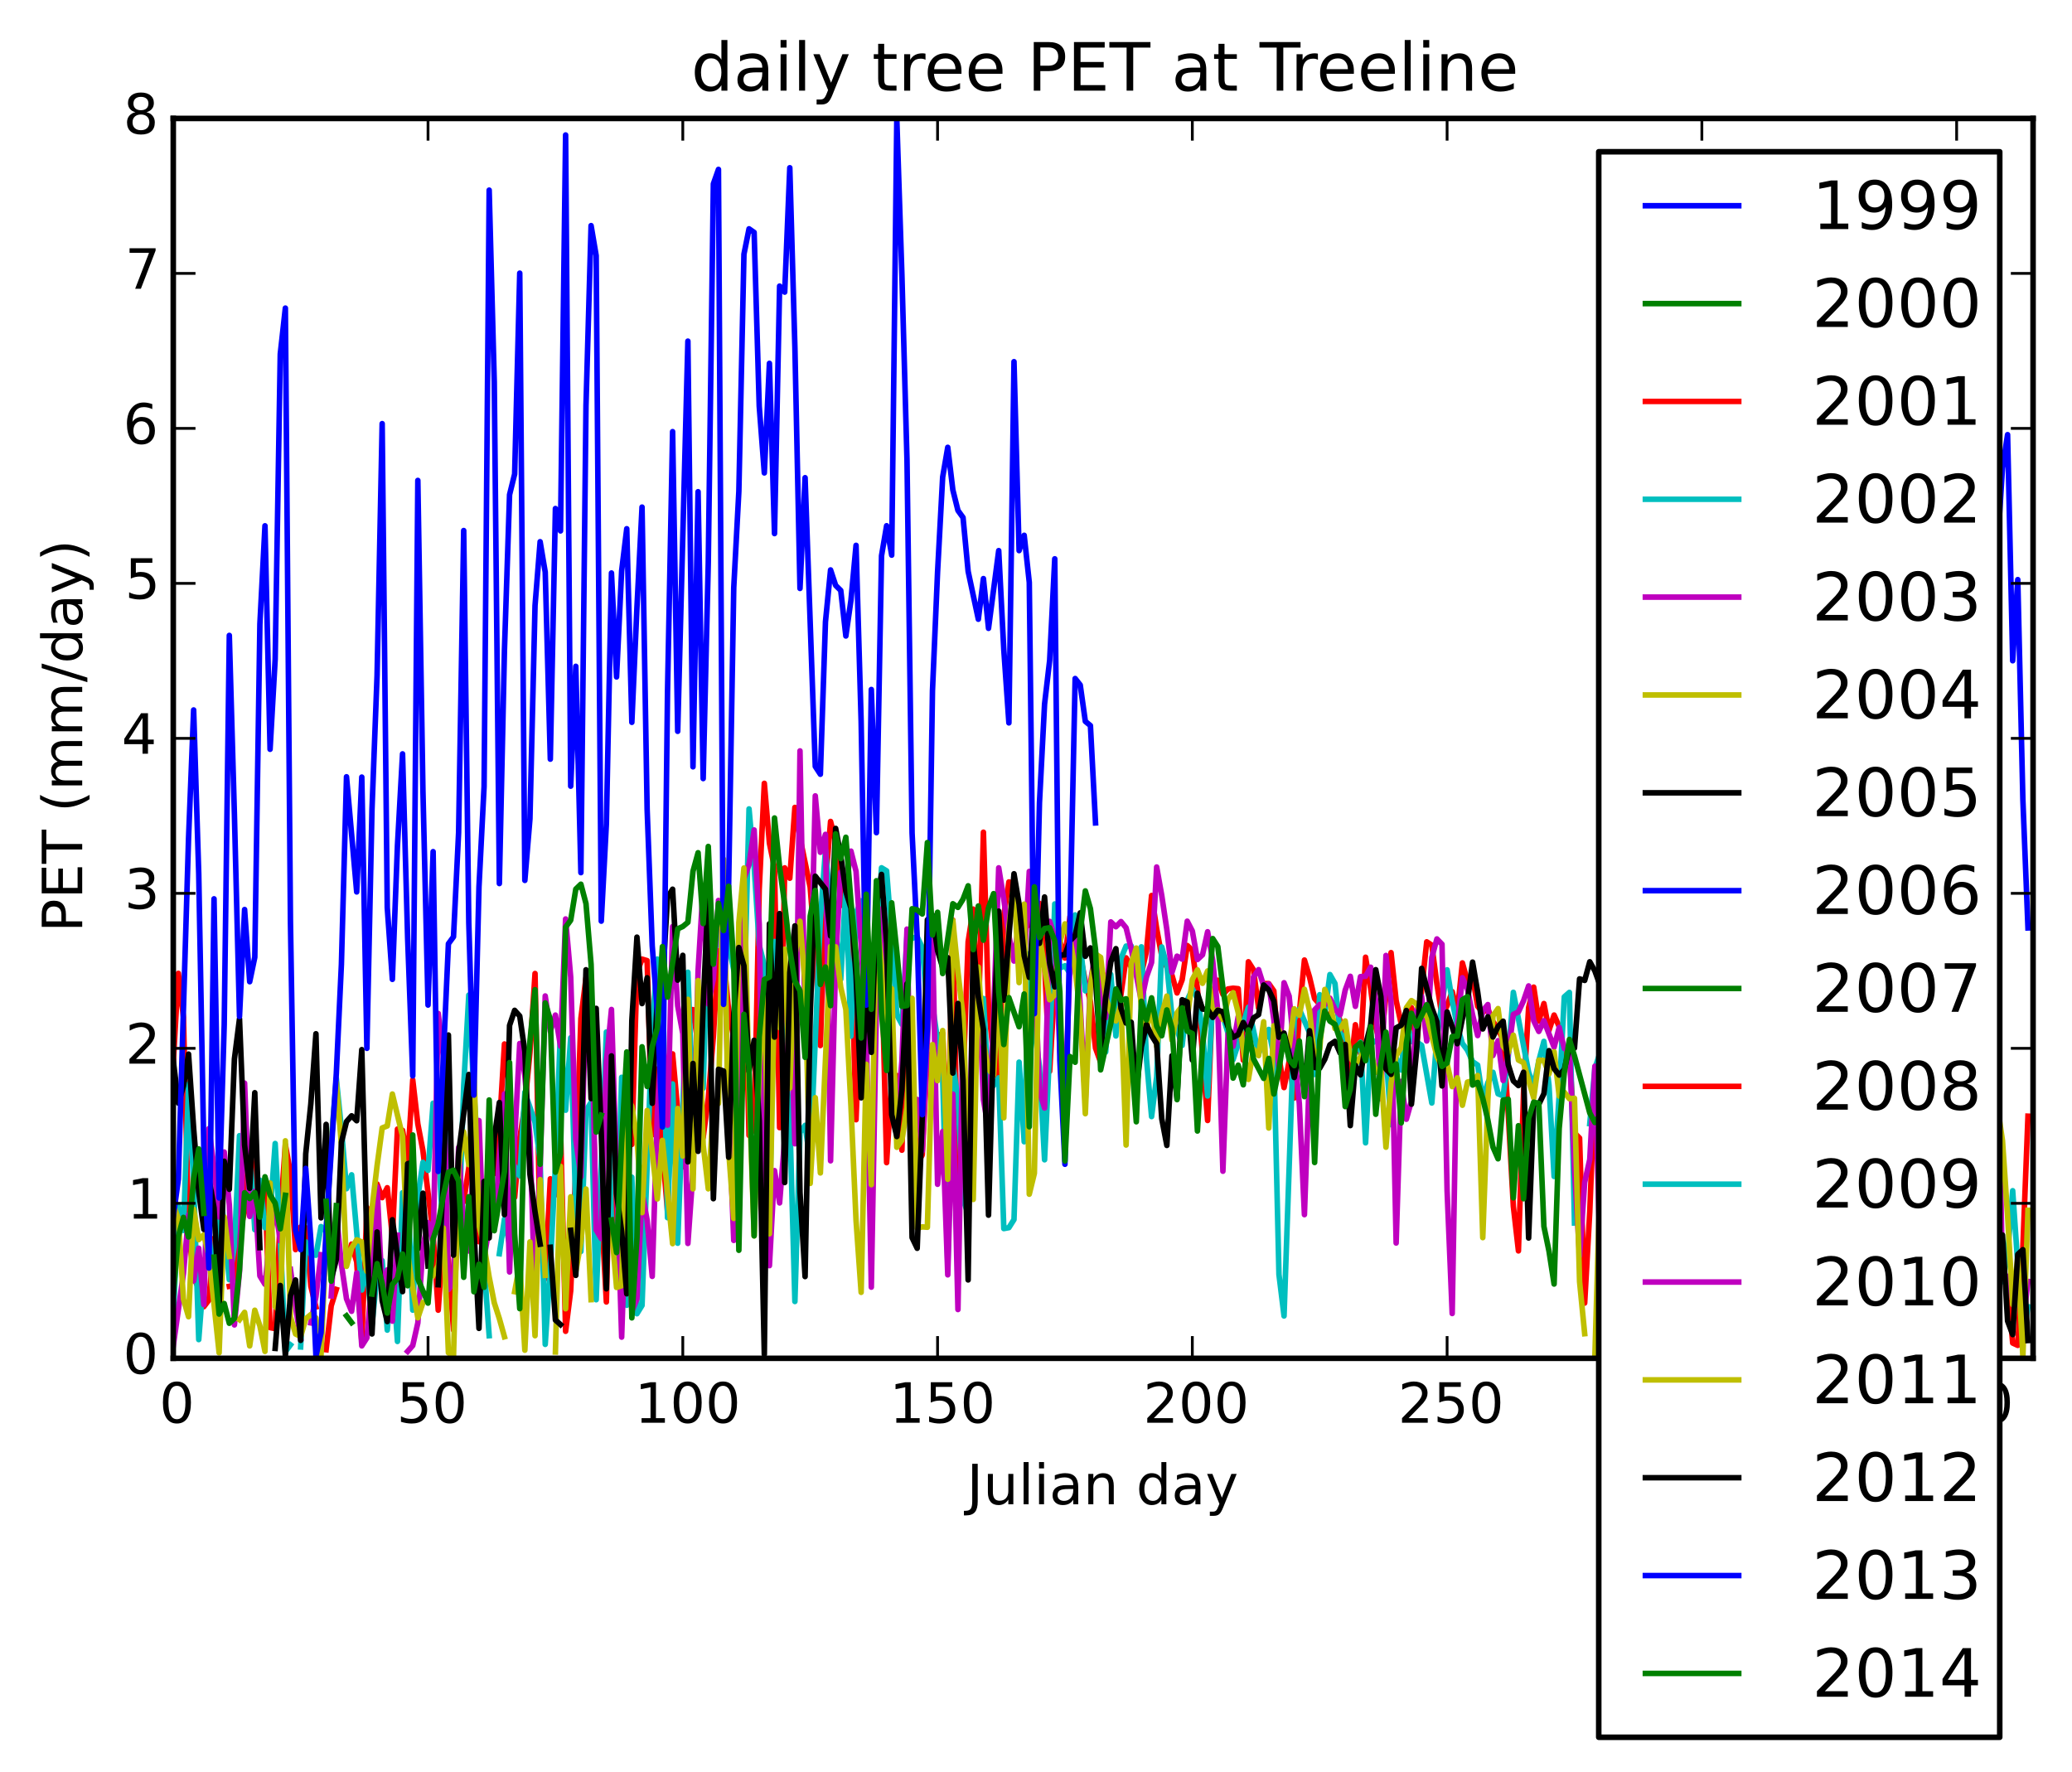 <?xml version="1.0" encoding="utf-8" standalone="no"?>
<!DOCTYPE svg PUBLIC "-//W3C//DTD SVG 1.1//EN"
  "http://www.w3.org/Graphics/SVG/1.1/DTD/svg11.dtd">
<!-- Created with matplotlib (http://matplotlib.org/) -->
<svg height="319pt" version="1.1" viewBox="0 0 373 319" width="373pt" xmlns="http://www.w3.org/2000/svg" xmlns:xlink="http://www.w3.org/1999/xlink">
 <defs>
  <style type="text/css">
*{stroke-linecap:butt;stroke-linejoin:round;}
  </style>
 </defs>
 <g id="figure_1">
  <g id="patch_1">
   <path d="
M0 319.938
L373.191 319.938
L373.191 0
L0 0
z
" style="fill:#ffffff;"/>
  </g>
  <g id="axes_1">
   <g id="patch_2">
    <path d="
M31.191 244.518
L365.991 244.518
L365.991 21.318
L31.191 21.318
z
" style="fill:#ffffff;"/>
   </g>
   <g id="line2d_1">
    <path clip-path="url(#p95a2ee5e18)" d="
M0 0" style="fill:none;stroke:#0000ff;stroke-linecap:square;"/>
   </g>
   <g id="line2d_2">
    <path clip-path="url(#p95a2ee5e18)" d="
M0 0" style="fill:none;stroke:#008000;stroke-linecap:square;"/>
   </g>
   <g id="line2d_3">
    <path clip-path="url(#p95a2ee5e18)" d="
M0 0" style="fill:none;stroke:#ff0000;stroke-linecap:square;"/>
   </g>
   <g id="line2d_4">
    <path clip-path="url(#p95a2ee5e18)" d="
M0 0" style="fill:none;stroke:#00bfbf;stroke-linecap:square;"/>
   </g>
   <g id="line2d_5">
    <path clip-path="url(#p95a2ee5e18)" d="
M0 0" style="fill:none;stroke:#bf00bf;stroke-linecap:square;"/>
   </g>
   <g id="line2d_6">
    <path clip-path="url(#p95a2ee5e18)" d="
M0 0" style="fill:none;stroke:#bfbf00;stroke-linecap:square;"/>
   </g>
   <g id="line2d_7">
    <path clip-path="url(#p95a2ee5e18)" d="
M0 0" style="fill:none;stroke:#000000;stroke-linecap:square;"/>
   </g>
   <g id="line2d_8">
    <path clip-path="url(#p95a2ee5e18)" d="
M0 0" style="fill:none;stroke:#0000ff;stroke-linecap:square;"/>
   </g>
   <g id="line2d_9">
    <path clip-path="url(#p95a2ee5e18)" d="
M0 0" style="fill:none;stroke:#008000;stroke-linecap:square;"/>
   </g>
   <g id="line2d_10">
    <path clip-path="url(#p95a2ee5e18)" d="
M31.191 191.393
L32.108 175.217
L33.025 183.132
L33.942 221.03
L34.86 229.983
L35.777 231.948
L36.694 235.226
L37.611 234.019
L38.529 222.926
L39.446 232.5
M41.281 231.56
L42.198 231.394
L43.115 222.141
L44.032 218.052
L44.95 205.917
L45.867 214.3
L46.784 217.069
L47.701 213.493
L48.619 238.993
L49.536 239.17
L50.453 219.043
L51.37 206.064
L52.288 211.126
L53.205 224.951
L54.122 220.875
L55.039 221.003
L55.957 231.553
L56.874 235.273
M58.708 242.978
L59.626 235.065
L60.543 232.125
M62.377 227.082
L63.295 223.965
L64.212 227.165
L65.129 241.603
L66.046 217.368
L66.964 227.746
L67.881 213.142
L68.798 215.596
L69.716 213.809
L70.633 222.616
L71.55 203.25
L72.467 203.48
L73.385 208.816
L74.302 194.391
L75.219 202.331
L76.136 207.14
L77.971 222.265
L78.888 235.854
L79.805 222.775
L80.723 226.661
L81.64 239.435
L82.557 213.169
L83.475 216.325
L85.309 204.086
L86.226 223.529
L87.144 222.618
L88.061 206.378
L88.978 211.251
L89.895 202.997
L90.812 187.933
L91.73 196.224
L92.647 215.529
L93.564 204.965
L94.482 198.975
L95.399 189.479
L96.316 175.246
L97.233 223.782
L98.151 230.181
L99.068 212.204
L99.985 215.095
L100.902 202.949
L101.82 239.655
L102.737 232.343
L103.654 210.403
L104.571 183.339
L105.489 176.045
L106.406 187.236
L107.323 218.673
L108.24 217.587
L109.158 234.376
L110.075 194.786
L110.992 222.194
L111.91 204.632
L112.827 204.2
L113.744 206.015
L114.661 175.093
L115.579 172.654
L116.496 172.929
L117.413 204.305
L118.33 192.439
L119.248 207.022
L120.165 218.114
L121.082 189.717
L122.917 210.048
L123.834 181.742
L124.751 181.753
L125.668 187.982
L126.586 204.758
L127.503 197.665
L128.42 186.605
L129.337 171.117
L130.255 172.103
L131.172 181.968
L132.089 186.796
L133.007 181.561
L133.924 167.669
L134.841 204.393
L135.758 203.241
L136.676 160.106
L137.593 141.013
L138.51 151.795
L139.427 156.242
L140.345 202.997
L141.262 156.227
L142.179 158.095
L143.096 145.346
L144.014 150.8
L145.848 159.717
L146.765 171.284
L147.683 188.212
L148.6 159.097
L149.517 147.873
L150.434 151.46
L151.352 163
L152.269 157.121
L153.186 168.603
L154.104 201.572
L155.021 177.622
L155.938 171.626
L156.855 171.32
L157.773 178.937
L158.69 172.297
L159.607 209.295
L160.524 194.523
L161.442 193.621
L162.359 207.055
L163.276 177.078
L164.193 196.099
L165.111 209.453
L166.028 207.908
L166.945 189.654
L167.862 192.198
L168.78 186.519
L169.697 186.013
L170.614 208.193
L171.531 165.638
L172.449 214.698
L173.366 194.468
L174.283 169.538
L175.2 163.653
L176.118 184.292
L177.035 149.81
L177.952 181.358
L178.87 190.152
L179.787 194.387
L180.704 164.822
L181.621 158.763
L182.539 158.993
L183.456 163.651
L184.373 167.1
L185.29 166.397
L186.208 162.741
L187.125 162.613
L188.042 173.532
L188.959 192.852
L189.877 177.375
L190.794 169.403
L191.711 172.46
L192.628 164.955
L193.546 169.431
L194.463 171.945
L195.38 176.67
L196.297 180.341
L197.215 188.679
L198.132 191.21
L199.049 175.554
L199.967 181.427
L200.884 184.436
L201.801 178.951
L202.718 172.428
L203.636 174.071
L204.553 174.278
L205.47 175.318
L206.387 171.247
L207.305 161.205
L208.222 167.172
L209.139 172.115
L210.056 174.064
L210.974 175.545
L211.891 178.75
L212.808 176.384
L213.725 170.208
L214.643 171.054
L215.56 177.988
L217.394 201.706
L218.312 178.606
L219.229 176.459
L220.146 179
L221.064 178.029
L221.981 177.893
L222.898 177.983
L223.815 190.846
L224.733 173.134
L225.65 174.573
L226.567 181.455
L227.484 177.065
L228.402 177.065
L229.319 178.386
L230.236 190.373
L231.153 195.784
L232.071 191.053
L232.988 197.66
L233.905 182.344
L234.822 172.82
L235.74 175.889
L236.657 179.768
L237.574 180.815
L238.491 182.908
L239.409 182.759
L240.326 180.547
L241.243 183.827
L242.16 192.049
L243.078 192.827
L243.995 184.47
L244.912 189.654
L245.83 172.315
L246.747 177.967
L247.664 184.91
L248.581 188.16
L249.499 179.198
L250.416 171.488
L251.333 180.109
L252.25 184.371
L253.168 185.549
L254.085 181.381
L255.002 188.355
L255.919 178.224
L256.837 169.544
L257.754 170.149
L258.671 177.144
L259.588 182.888
L260.506 181.015
L261.423 178.508
L262.34 182.224
L263.257 173.34
L264.175 176.63
L265.092 175.881
L266.009 181.157
L266.927 182.245
L267.844 181.627
L268.761 183.886
L269.678 185.191
L270.596 187.276
L271.513 200.539
L272.43 217.146
L273.347 225.182
L274.265 196.742
L275.182 181.375
L276.099 177.7
L277.016 183.817
L277.934 180.655
L278.851 185.454
L279.768 182.725
L280.685 184.816
L281.603 190.457
L282.52 189.651
L283.437 203.948
L284.354 204.874
L285.272 234.575
L286.189 218.137
L287.106 194.88
L288.024 195.462
L288.941 176.179
L289.858 179.412
L290.775 234.409
L291.693 220.664
L292.61 192.855
L293.527 180.647
L294.444 190.197
L295.362 188.671
L296.279 187.741
L297.196 195.874
L298.113 191.856
L299.031 196.567
L299.948 193.185
L300.865 196.288
L301.782 169.919
L303.617 180.218
L304.534 190.06
L305.451 188.267
L306.369 181.593
L307.286 188.282
L308.203 188.869
L309.12 191.945
L310.955 224.916
L311.872 235.764
L312.79 237.993
L313.707 238.83
L314.624 219.714
L315.541 225.774
L316.459 219.405
L317.376 219.392
L318.293 236.491
L319.21 230.886
L320.128 240.614
L321.045 224.081
L321.962 215.093
L322.879 191.475
L323.797 191.292
L324.714 195.593
L325.631 189.476
L326.548 193.255
L327.466 201.775
L328.383 215.198
L329.3 199.613
L330.217 215.13
L331.135 222.803
L332.052 194.056
L332.969 196.627
L333.887 208.155
L334.804 202.681
L335.721 214.108
L336.638 233.243
L337.556 227.256
L338.473 208.735
L339.39 229.688
L340.307 238.394
L341.225 202.086
L342.142 193.673
L343.059 193.321
L343.976 213.106
L344.894 227.818
L345.811 204.857
L346.728 195.665
L347.645 213.862
L349.48 243.107
L350.397 242.1
L351.314 228.856
L352.232 226.852
L353.149 221.814
L354.066 213.528
L354.984 236.556
L355.901 220.322
L356.818 233.078
L357.735 241.015
L358.653 236.01
L359.57 229.942
M361.404 231.356
L362.322 241.77
L363.239 242.193
L364.156 224.522
L365.073 200.931
L365.073 200.931" style="fill:none;stroke:#ff0000;stroke-linecap:square;"/>
   </g>
   <g id="line2d_11">
    <path clip-path="url(#p95a2ee5e18)" d="
M31.191 237.117
L32.108 217.034
L33.025 221.499
L33.942 195.143
L34.86 212.821
L35.777 241.151
L36.694 229.239
L37.611 221.815
L38.529 232.92
L39.446 211.649
L41.281 230.368
L42.198 224.268
L43.115 204.437
L44.032 209.868
L44.95 206.855
L45.867 221.363
L46.784 212.454
L47.701 221.006
L48.619 218.61
L49.536 205.85
L50.453 222.945
L51.37 243.325
L52.288 242.101
M54.122 242.471
L55.039 223.547
L55.957 225.804
L56.874 225.96
L57.791 220.805
L58.708 221.64
L59.626 205.594
L60.543 194.165
L61.46 203.167
L62.377 213.991
L63.295 211.487
L65.129 232.225
L66.046 228.013
L66.964 238.573
L67.881 229.449
L68.798 226.933
L69.716 239.442
L70.633 228.151
L71.55 241.484
L72.467 214.706
L73.385 214.665
L74.302 235.848
L75.219 215.492
L76.136 209.25
L77.054 210.69
L77.971 198.598
L78.888 205.311
L79.805 223.886
L80.723 202.152
L81.64 219.463
L82.557 222.412
L83.475 195.451
L84.392 179.133
L85.309 196.66
L86.226 209.786
L87.144 227.779
L88.061 240.449
M89.895 225.69
L90.812 219.449
L91.73 224.085
L92.647 209.934
L93.564 211.681
L94.482 196.625
L96.316 202.051
L97.233 208.808
L98.151 242.009
L99.068 227.869
L99.985 209.764
L100.902 185.186
L101.82 199.864
L102.737 186.817
L103.654 217.658
L104.571 225.285
L105.489 199.925
L106.406 198.45
L107.323 233.975
L109.158 185.779
L110.075 220.29
L110.992 225.374
L111.91 193.929
L112.827 234.975
L113.744 211.912
L114.661 236.493
L115.579 235
L117.413 184.754
L118.33 172.65
L119.248 175.329
L120.165 219.208
L121.082 195.119
L121.999 223.804
L123.834 175.021
L124.751 200.158
L125.668 182.46
L126.586 195.906
L127.503 164.881
L128.42 169.53
L129.337 170.153
L130.255 163.584
L131.172 170.147
L132.089 174.6
L133.007 176.767
L133.924 181.76
L134.841 145.615
L135.758 155.929
L136.676 170.141
L137.593 173.771
L138.51 221.434
L139.427 169.492
L140.345 180.769
L141.262 190.05
L142.179 201.376
L143.096 234.292
L144.014 203.879
L144.931 202.585
L145.848 208.959
L147.683 165.433
L148.6 153.005
L149.517 162.967
L150.434 167.536
L151.352 176.277
L152.269 159.816
L153.186 186.523
L154.104 164.359
L155.021 162.163
L155.938 167.988
L156.855 176.221
L157.773 170.142
L158.69 156.216
L159.607 156.769
L160.524 168.481
L161.442 182.7
L162.359 184.39
L163.276 168.528
L164.193 168.9
L165.111 168.649
L166.028 170.545
L166.945 181.229
L167.862 180.822
L169.697 193.745
L170.614 227.728
L171.531 191.656
L172.449 197.87
L173.366 215.876
L174.283 218.542
L175.2 181.163
L176.118 181.064
L177.035 179.748
L177.952 196.24
L178.87 195.392
L179.787 194.024
L180.704 221.166
L181.621 220.998
L182.539 219.539
L183.456 191.201
L184.373 205.534
L185.29 171.688
L186.208 185.061
L187.125 192.052
L188.042 208.782
L188.959 188.946
L189.877 162.722
L190.794 174.285
L191.711 173.852
L192.628 175.233
L193.546 164.698
L194.463 170.072
L195.38 178.373
L196.297 177.136
L197.215 173.869
L198.132 184.58
L199.049 189.368
L199.967 175.42
L200.884 186.489
L201.801 172.539
L202.718 170.313
L203.636 170.284
L204.553 173.187
L205.47 170.446
L206.387 190.578
L207.305 201.003
L208.222 193.876
L209.139 170.468
L210.056 173.788
L210.974 183.009
L211.891 185.282
L212.808 188.203
L213.725 180.055
L214.643 178.02
L215.56 179.781
L216.477 185.499
L217.394 197.296
L218.312 179.725
L219.229 181.779
L220.146 182.881
L221.064 185.988
L221.981 190.756
L222.898 187.902
L223.815 184.121
L224.733 181.316
L226.567 189.671
L228.402 185.314
L229.319 190.159
L230.236 229.414
L231.153 236.895
L232.988 183.522
L233.905 181.655
L235.74 185.913
L236.657 193.42
L237.574 179.064
L238.491 182.499
L239.409 175.434
L240.326 177.052
L241.243 186.032
L242.16 186.816
L243.078 189.374
L243.995 189.154
L244.912 187.627
L245.83 205.731
L246.747 187.905
L248.581 186.844
L249.499 189.533
L250.416 202.457
L251.333 190.433
L252.25 192.623
L253.168 183.39
L254.085 187.497
L255.002 187.567
L255.919 188.17
L257.754 198.558
L258.671 186.661
L260.506 174.584
L261.423 180.165
L262.34 184.744
L263.257 187.84
L264.175 189.069
L265.092 191.115
L266.009 191.735
L266.927 197.861
L267.844 194.906
L268.761 193.032
L269.678 196.905
L270.596 197.269
L271.513 190.28
L272.43 178.634
L275.182 193.006
L276.099 195.552
L277.016 190.958
L277.934 187.461
L278.851 195.379
L279.768 211.781
L280.685 197.03
L281.603 179.452
L282.52 178.647
L283.437 220.157
M286.189 202.285
L287.106 192.332
L288.024 189.563
L288.941 202.481
L289.858 191.757
L290.775 185.746
L291.693 189.405
L292.61 218.156
L293.527 228.121
L294.444 219.406
L295.362 205.164
L296.279 206.793
L297.196 211.949
L298.113 225.768
L299.031 217.728
L299.948 218.814
L300.865 203.153
L301.782 215.902
L302.7 208.97
L303.617 187.983
L304.534 217.889
L305.451 241.031
L306.369 216.472
L308.203 235.619
L309.12 220.429
L310.038 216.029
L310.955 209.839
L311.872 197.748
L312.79 198.071
L313.707 197.203
L314.624 225.557
L315.541 219.187
L316.459 203.35
L317.376 192.896
L318.293 200.348
L319.21 228.337
M321.045 235.213
L321.962 232.344
L322.879 199.516
L323.797 197.016
L324.714 193.626
L325.631 222.593
L326.548 198.664
L327.466 211.269
L328.383 211.605
L329.3 231.043
L330.217 218.654
L331.135 213.763
L332.052 214.86
L332.969 213.572
L333.887 224.963
L334.804 225.254
L335.721 213.21
M337.556 211.052
L338.473 209.652
L339.39 199.937
L340.307 196.649
L341.225 207.16
L342.142 204.808
L343.059 235.028
L343.976 215.524
L344.894 206.345
L345.811 202.266
L346.728 190.764
L347.645 223.037
L348.563 242.684
L349.48 229.321
L350.397 233.271
M352.232 234.147
L353.149 239.33
L354.984 229.742
L355.901 227.135
L356.818 244.033
L357.735 233.249
L358.653 200.581
L359.57 220.767
L360.487 230.717
L361.404 225.944
L362.322 214.35
L364.156 240.897
L365.073 235.234
L365.073 235.234" style="fill:none;stroke:#00bfbf;stroke-linecap:square;"/>
   </g>
   <g id="line2d_12">
    <path clip-path="url(#p95a2ee5e18)" d="
M31.191 242.272
L33.025 229.23
L33.942 218.726
L34.86 230.567
L35.777 224.702
L36.694 234.851
L37.611 203.163
L38.529 210.098
L39.446 219.079
L40.363 207.382
L41.281 216.874
L42.198 238.509
L43.115 228.911
L44.032 194.978
L44.95 218.977
L45.867 214.466
L46.784 229.692
L47.701 231.192
L48.619 222.852
L49.536 217.345
L50.453 223.262
M52.288 228.503
L53.205 235.249
L54.122 240.959
M55.957 238.145
L56.874 233.437
L57.791 225.873
M59.626 233.286
L60.543 218.501
L61.46 227.618
L62.377 233.8
L63.295 236.054
L64.212 229.158
L65.129 242.285
L66.046 240.842
L66.964 230.643
L67.881 213.624
L68.798 232.609
L69.716 228.611
L70.633 237.83
L71.55 222.355
M73.385 243.267
L74.302 242.221
L75.219 238.144
L76.136 224.409
L77.054 220.089
L77.971 223.758
L78.888 182.44
L79.805 190.042
L80.723 232.141
L81.64 230.839
L82.557 206.554
L83.475 221.061
L84.392 225.196
L85.309 207.051
L86.226 201.721
L87.144 226.343
L88.061 221.128
L88.978 220.961
L90.812 196.922
L91.73 228.974
L92.647 204.99
L93.564 187.842
L94.482 193.555
L95.399 204.681
L96.316 233.729
L97.233 209.965
L98.151 179.29
L99.068 185.639
L99.985 182.731
L100.902 188.32
L101.82 165.427
L102.737 175.911
L103.654 205.075
L104.571 211.838
L105.489 179.888
L106.406 177.076
L107.323 221.399
L108.24 222.956
L109.158 191.209
L110.075 181.722
L111.91 240.707
L112.827 213.384
L113.744 236.084
L114.661 233.856
L115.579 214.614
L116.496 219.65
L117.413 229.769
L118.33 200.316
L119.248 185.754
L120.165 202.546
L121.082 166.802
L121.999 181.053
L122.917 186.086
L123.834 223.842
L124.751 210.848
L125.668 174.756
L126.586 159.581
L127.503 180.724
L128.42 176.241
L129.337 162.1
L130.255 163.516
L131.172 200.132
L132.089 223.297
L133.007 211.343
L133.924 158.194
L134.841 155.608
L135.758 149.408
L136.676 166.394
L137.593 223.961
L138.51 227.842
L139.427 210.732
L140.345 216.545
L141.262 204.957
L142.179 177.134
L143.096 205.898
L144.014 135.172
L144.931 184.314
L145.848 180.655
L146.765 143.269
L147.683 153.427
L148.6 150.199
L149.517 208.966
L150.434 172.838
L151.352 157.005
L152.269 159.539
L153.186 153.214
L154.104 156.856
L155.021 170.095
L155.938 185.247
L156.855 231.71
L157.773 181.092
L158.69 163.636
L159.607 190.068
M161.442 201.671
L162.359 191.049
L163.276 167.253
L164.193 210.352
L165.111 197.919
L166.028 207.191
L167.862 168.395
L168.78 213.19
L169.697 203.695
L170.614 229.494
L171.531 196.958
L172.449 235.737
L173.366 184.492
L174.283 220.956
L175.2 173.351
L176.118 176.504
L177.035 197.952
L177.952 203.298
L178.87 182.652
L179.787 156.226
L180.704 161.888
L181.621 168.467
L182.539 173.007
L183.456 165.613
L184.373 173.491
L185.29 156.867
L186.208 173.168
L187.125 196.395
L188.042 199.463
L188.959 165.863
L189.877 168.721
L190.794 189.245
L191.711 198.755
L192.628 173.177
L193.546 168.149
L194.463 180.967
L195.38 198.264
L196.297 176.762
L197.215 171.484
L199.049 183.196
L199.967 165.956
L200.884 166.829
L201.801 165.898
L202.718 167.016
L203.636 170.762
L205.47 180.232
L206.387 175.871
L207.305 173.264
L208.222 156.074
L209.139 161.214
L210.056 167.362
L210.974 175.041
L211.891 172.128
L212.808 172.664
L213.725 165.828
L214.643 167.608
L215.56 172.737
L216.477 171.877
L217.394 167.731
L218.312 172.83
L219.229 182.093
L220.146 210.839
L221.064 186.149
L221.981 188.351
L222.898 182.999
L223.815 189.162
L224.733 185.542
L225.65 175.869
L226.567 174.553
L227.484 177.476
L228.402 177.148
L229.319 183.566
L230.236 192.256
L231.153 176.908
L232.071 179.325
L233.905 198.678
L234.822 218.657
L235.74 192.855
L236.657 181.796
L237.574 180.829
L238.491 180.866
L239.409 179.687
L240.326 181.659
L241.243 182.674
L242.16 178.248
L243.078 175.75
L243.995 181.159
L244.912 175.809
L245.83 175.748
L246.747 174.113
L247.664 180.21
L248.581 197.807
L249.499 172
L250.416 180.364
L251.333 223.764
L252.25 194.668
L253.168 201.485
L254.085 198.202
L255.002 181.895
L255.919 179.354
L256.837 187.392
L257.754 172.36
L258.671 169.023
L259.588 169.979
L260.506 214.356
L261.423 236.454
L262.34 184.745
L263.257 176.01
L264.175 178.091
L265.092 182.686
L266.009 186.42
L266.927 181.949
L267.844 180.839
L268.761 190.003
L269.678 187.343
L270.596 194.507
L271.513 189.665
L272.43 182.612
L273.347 182.163
L274.265 180.166
L275.182 177.482
L276.099 183.752
L277.016 185.673
L277.934 183.739
L279.768 188.515
L280.685 184.947
L281.603 188.746
L282.52 188.572
L283.437 210.505
L284.354 226.045
L285.272 212.849
L286.189 208.715
L287.106 191.94
L288.024 225.3
L288.941 211.32
L289.858 202.934
L290.775 207.73
L291.693 187.297
L292.61 182.734
L293.527 181.562
L294.444 191.447
L295.362 196.981
L296.279 193.216
L297.196 180.907
L298.113 174.94
L299.031 182.482
L299.948 183.77
L300.865 188.143
L301.782 226.134
L302.7 242.202
L303.617 223.091
L304.534 233.442
L305.451 206.06
L306.369 183.315
L307.286 190.643
L308.203 196.579
L309.12 229.284
L310.038 203.897
L310.955 200.706
L311.872 203.443
L312.79 194.732
L313.707 200.216
L314.624 200.427
L315.541 228.86
L316.459 231.72
L317.376 211.843
L318.293 241.006
L319.21 231.683
L320.128 212.894
L321.045 215.584
L321.962 241.379
L322.879 226.029
L323.797 219.591
L324.714 202.741
L325.631 217.153
M327.466 244.034
L328.383 239.56
M331.135 205.077
L332.052 199.024
L332.969 205.5
L333.887 221.582
L334.804 231.917
L335.721 210.355
L336.638 213.664
M338.473 239.888
L339.39 226.714
L340.307 230.603
L341.225 239.607
L342.142 240.385
L343.059 230.565
L343.976 216.338
L344.894 229.343
L345.811 235.099
L346.728 235.91
L347.645 229.623
L348.563 227.743
L349.48 237.945
L350.397 232.441
L351.314 210.943
L352.232 208.22
L353.149 229.344
L354.066 241.162
L354.984 233.108
L355.901 215.255
L356.818 237.908
L357.735 236.25
L359.57 183.342
L360.487 229.71
L361.404 229.762
L362.322 234.04
M364.156 238.397
L365.073 230.677
L365.073 230.677" style="fill:none;stroke:#bf00bf;stroke-linecap:square;"/>
   </g>
   <g id="line2d_13">
    <path clip-path="url(#p95a2ee5e18)" d="
M31.191 216.732
L32.108 219.455
L33.025 233.887
L33.942 237.031
L34.86 217.679
L35.777 223.156
L36.694 222.266
L37.611 226.078
L39.446 243.528
L40.363 219.071
L41.281 226.177
M43.115 237.564
L44.032 236.244
L44.95 242.286
L45.867 235.865
L46.784 238.679
L47.701 243.275
L48.619 212.971
L49.536 235.189
L50.453 236.177
L51.37 205.364
L52.288 237.046
L53.205 240.135
L54.122 240.62
L55.039 237.4
L55.957 236.644
L56.874 237.246
L57.791 243.981
L58.708 222.994
L59.626 205.697
L60.543 194.856
L61.46 206.101
L62.377 227.962
L63.295 224.642
L64.212 223.185
L65.129 223.57
L66.046 228.862
L66.964 217.606
L67.881 209.851
L68.798 203.051
L69.716 202.69
L70.633 196.944
L72.467 204.544
L73.385 225.559
L74.302 231.93
L75.219 237.233
L76.136 234.507
M77.971 229.558
L78.888 227.833
L79.805 221.058
L80.723 243.52
L81.64 244.261
L82.557 209.8
L83.475 203.752
L84.392 209.655
L85.309 192.328
L86.226 220.593
L87.144 224.263
L88.061 229.897
L88.978 234.524
L89.895 237.373
L90.812 240.642
M92.647 232.525
L93.564 227.608
L94.482 243.061
L95.399 223.563
L96.316 240.452
L97.233 212.348
L98.151 229.579
M99.985 243.382
L100.902 209.945
L101.82 235.597
L102.737 215.445
L103.654 228.883
L104.571 223.618
L105.489 214.05
L106.406 233.963
M110.075 220.885
L110.992 231.763
L111.91 231.448
L112.827 197.584
L113.744 199.126
L114.661 204.925
L115.579 218.303
L116.496 199.902
L117.413 207.34
L118.33 215.827
L119.248 205.284
L121.082 223.877
L121.999 199.547
L122.917 208.109
L123.834 179.897
L124.751 214.023
L125.668 176.52
L126.586 206.112
L127.503 214.01
L128.42 199.1
L129.337 198.638
L130.255 154.68
L131.172 207.181
L132.089 219.34
L133.007 166.07
L133.924 156.259
L134.841 196.041
L135.758 222.472
L136.676 191.802
L137.593 176.897
L138.51 222.117
L139.427 178.492
L140.345 184.992
L141.262 170.859
L142.179 195.876
L143.096 172.097
L144.014 165.832
L144.931 177.062
L145.848 213.037
L146.765 197.601
L147.683 211.15
L149.517 170.377
L150.434 170.44
L151.352 177.724
L152.269 181.712
L153.186 199.084
L154.104 219.684
L155.021 232.642
L155.938 191.587
L156.855 213.266
L157.773 164.483
L158.69 173.794
L159.607 192.28
L160.524 177.979
L161.442 206.53
L162.359 205.263
L163.276 199.372
L164.193 179.704
L165.111 221.101
L166.028 220.854
L166.945 220.931
L167.862 188.048
L168.78 194.539
L169.697 185.516
L170.614 212.285
L171.531 165.72
L172.449 174.952
L173.366 182.926
L174.283 208.178
L175.2 215.921
L176.118 174.08
L177.035 187.744
L177.952 192.506
L178.87 193.528
L179.787 178.246
L180.704 201.228
L181.621 166.914
L182.539 158.715
L183.456 176.887
L184.373 162.756
L185.29 214.975
L186.208 211.215
L187.125 168.552
L188.959 179.969
L189.877 179.112
L190.794 169.623
L191.711 166.309
L192.628 169.035
L193.546 174.524
L194.463 182.39
L195.38 200.483
L196.297 177.439
L197.215 171.76
L198.132 172.33
L199.049 179.643
L199.967 182.181
L200.884 183.777
L201.801 180.794
L202.718 206.126
L203.636 173.433
L204.553 170.66
L205.47 181.322
L206.387 185.387
L207.305 180.97
L208.222 188.333
L209.139 182.614
L210.056 179.311
L210.974 187.227
L211.891 182.321
L212.808 181.099
L213.725 183.354
L214.643 176.332
L215.56 174.596
L216.477 177.011
L217.394 174.783
L218.312 182.332
L219.229 181.756
L220.146 183.53
L221.064 179.915
L221.981 178.697
L222.898 182.266
L223.815 189.005
L224.733 194.319
L225.65 188.886
L226.567 190.034
L227.484 183.932
L228.402 203.066
L229.319 184.642
L230.236 185.412
L231.153 187.906
L232.071 188.391
L232.988 181.606
L233.905 182.772
L234.822 178.082
L235.74 181.955
L236.657 190.695
L237.574 188.831
L238.491 178.118
L239.409 180.484
L240.326 185.167
L241.243 185.207
L242.16 183.791
L243.078 190.339
L243.995 191.622
L244.912 190.275
L245.83 188.473
L246.747 189.201
L247.664 193.025
L248.581 192.362
L249.499 206.517
L250.416 194.909
L251.333 190.025
L252.25 188.569
L253.168 181.422
L254.085 180.122
L255.002 180.717
L255.919 182.654
L256.837 182.776
L258.671 190.153
L259.588 192.021
L260.506 191.502
L261.423 195.599
L262.34 194.02
L263.257 198.961
L264.175 194.79
L265.092 194.56
L266.009 193.601
L266.927 222.796
L267.844 198.035
L268.761 182.864
L269.678 181.56
L270.596 188.337
L271.513 189.486
L272.43 186.351
L273.347 190.827
L274.265 191.294
L276.099 197.638
L277.016 190.837
L277.934 190.909
L278.851 193.31
L279.768 189.33
L280.685 197.313
L281.603 196.625
L282.52 197.787
L283.437 197.713
L284.354 230.715
L285.272 240.088
M287.106 244.227
L288.024 213.33
L288.941 197.69
L289.858 228.546
L290.775 219.617
L291.693 197.266
L292.61 194.078
L293.527 192.58
L294.444 205.677
L295.362 241.023
L296.279 204.277
L297.196 190.373
L298.113 200.579
L299.031 194.681
L299.948 201.797
L300.865 207.98
L301.782 204.31
L302.7 220.164
L303.617 194.802
L304.534 177.814
L305.451 184.657
L306.369 184.814
L307.286 190.278
L308.203 200.517
L309.12 217.686
L310.038 195.268
L310.955 178.697
L311.872 193.301
L312.79 225.824
L313.707 233.307
L314.624 238.209
L315.541 239.395
L317.376 199.651
L318.293 196.576
L319.21 204.918
L320.128 224.915
L321.045 230.083
L321.962 196.367
L322.879 185.437
L324.714 236.774
L325.631 237.382
L326.548 231.831
L327.466 206.676
L328.383 216.999
L329.3 228.781
L330.217 202.563
L331.135 218.814
L332.052 218.335
L332.969 186.46
L333.887 187.549
L334.804 212.106
L335.721 230.837
L336.638 222.056
L337.556 194.266
L338.473 195.365
L339.39 204.571
L340.307 212.193
L341.225 211.081
L342.142 196.485
L343.059 199.942
L343.976 198.897
L344.894 199.861
L346.728 207.272
L347.645 205.493
L348.563 212.865
L349.48 205.704
L350.397 219.765
L351.314 220.318
L352.232 219.037
L353.149 213.14
L354.066 206.37
L354.984 200.996
L355.901 218.015
L356.818 191.717
L357.735 187.271
L358.653 193.64
L359.57 199.127
L360.487 205.336
L361.404 218.884
L362.322 234.835
L363.239 226.28
L364.156 244.26
L365.073 217.868
L365.073 217.868" style="fill:none;stroke:#bfbf00;stroke-linecap:square;"/>
   </g>
   <g id="line2d_14">
    <path clip-path="url(#p95a2ee5e18)" d="
M31.191 190.911
L32.108 198.579
L33.025 195.51
L33.942 189.756
L34.86 203.133
L35.777 214.542
L36.694 221.308
L37.611 212.048
L38.529 217.433
L39.446 235.197
L40.363 209.045
L41.281 214.093
L42.198 190.634
L43.115 183.406
L44.032 206.133
L44.95 213.921
L45.867 196.706
L46.784 224.595
M49.536 242.734
L50.453 231.41
L51.37 244.044
L52.288 233.232
L53.205 230.417
L54.122 241.288
L55.039 207.697
L55.957 198.695
L56.874 186.096
L57.791 219.23
L58.708 202.407
L59.626 230.306
L60.543 226.724
L61.46 205.638
L62.377 201.901
L63.295 200.864
L64.212 201.753
L65.129 188.95
L66.046 223.586
L66.964 240.133
L67.881 221.774
L68.798 234.14
L69.716 237.904
L70.633 219.58
L72.467 232.513
L73.385 209.488
L74.302 209.238
L75.219 224.811
L76.136 214.794
L77.054 227.9
M78.888 231.274
L79.805 212.029
L80.723 186.32
L81.64 225.952
L82.557 207.608
L84.392 193.421
L85.309 221.291
L86.226 239.131
L87.144 212.678
L88.061 222.845
L88.978 204.835
L89.895 198.468
L90.812 218.66
L91.73 184.591
L92.647 181.877
L93.564 182.907
L94.482 189.261
L95.399 211.419
L96.316 218.158
L97.233 223.978
M99.068 224.527
L99.985 237.624
L100.902 238.447
M102.737 221.476
L103.654 229.592
L104.571 207.097
L105.489 174.577
L106.406 197.758
L107.323 181.524
L108.24 203.996
L109.158 232.009
L110.075 190.078
L110.992 214.842
L111.91 221.676
L112.827 232.903
L113.744 183.723
L114.661 168.701
L115.579 180.662
L116.496 176.012
L117.413 198.615
L118.33 179.851
L119.248 177.107
L120.165 161.568
L121.082 160.074
L121.999 176.443
L122.917 171.975
L123.834 209.153
L124.751 191.445
L125.668 207.261
L126.586 180.919
L127.503 160.852
L128.42 215.785
L129.337 192.49
L130.255 192.8
L131.172 208.331
L132.089 182.634
L133.007 170.573
L133.924 173.861
L134.841 192.875
L135.758 187.27
L136.676 201.838
L137.593 243.808
L138.51 166.295
L139.427 186.691
L140.345 164.46
L141.262 212.876
L142.179 175.068
L143.096 166.671
L144.014 214.628
L144.931 229.806
L145.848 182.947
L146.765 157.735
L148.6 160.063
L149.517 168.483
L150.434 149.128
L151.352 154.07
L152.269 160.482
L153.186 163.457
L154.104 175.625
L155.021 197.629
L155.938 177.591
L156.855 189.436
L157.773 162.87
L158.69 157.411
L159.607 169.805
L160.524 200.663
L161.442 204.598
L162.359 196.147
L163.276 177.107
L164.193 222.794
L165.111 224.712
L166.028 201.084
L166.945 165.578
L167.862 164.743
L168.78 171.13
L169.697 174.198
L170.614 172.397
L171.531 193.166
L172.449 180.637
L173.366 194.535
L174.283 230.409
L175.2 169.322
L176.118 179.459
L177.035 185.34
L177.952 218.75
L178.87 186.084
L179.787 164.024
L180.704 180.039
L182.539 157.293
L183.456 162.767
L184.373 172.033
L185.29 175.936
L186.208 161.831
L187.125 169.815
L188.042 161.468
L188.959 173.35
L189.877 177.663
L190.794 171.913
L191.711 171.893
L192.628 169.332
L193.546 168.424
L194.463 164.329
L195.38 172.149
L196.297 170.638
L197.215 176.392
L198.132 189.854
L199.049 179.505
L199.967 173.133
L200.884 170.776
L201.801 181.531
L202.718 184.167
L203.636 184.024
L204.553 196.414
L205.47 188.396
L206.387 184.431
L207.305 186.411
L208.222 187.873
L209.139 201.39
L210.056 206.198
L210.974 190.055
L211.891 197.709
L212.808 179.971
L213.725 180.362
L214.643 190.823
L215.56 178.791
L216.477 181.649
L217.394 181.713
L218.312 183.148
L219.229 181.859
L220.146 182.154
L221.064 184.84
L221.981 186.729
L222.898 186.267
L223.815 184.068
L224.733 185.796
L225.65 183.256
L226.567 182.644
L227.484 177.316
L228.402 178.225
L229.319 180.193
L230.236 186.728
L231.153 185.969
L232.071 189.697
L232.988 193.961
L233.905 188.841
L234.822 196.426
L235.74 185.546
L236.657 192.158
L237.574 192.291
L238.491 190.678
L239.409 188.079
L240.326 187.457
L241.243 189.566
L242.16 188.022
L243.078 202.628
L243.995 191.79
L244.912 193.489
L245.83 188.139
L246.747 184.504
L247.664 174.559
L248.581 179.394
L249.499 192.427
L250.416 193.405
L251.333 185.037
L252.25 184.541
L253.168 181.904
L254.085 198.77
L255.002 189.27
L255.919 174.323
L257.754 181.425
L258.671 183.94
L259.588 195.484
L260.506 182.17
L261.423 184.842
L262.34 187.884
L263.257 183.372
L264.175 180.228
L265.092 173.197
L266.009 178.56
L266.927 185.229
L267.844 183.044
L268.761 186.674
L269.678 184.792
L270.596 183.833
L271.513 191.68
L272.43 194.581
L273.347 195.426
L274.265 193.021
L275.182 222.863
L276.099 198.644
L277.016 198.8
L277.934 196.894
L278.851 189.132
L279.768 192.36
L280.685 193.53
L281.603 192.524
L282.52 188.568
L283.437 188.667
L284.354 176.212
L285.272 176.495
L286.189 173.133
L287.106 174.781
L288.024 177.336
L288.941 177.389
L289.858 184.671
L290.775 187.823
L291.693 188.719
L292.61 188.707
L293.527 215.114
L294.444 200.975
L295.362 206.206
L296.279 208.244
L297.196 192.871
L298.113 186.175
L299.948 213.901
L300.865 194.531
L301.782 236.453
L302.7 243.211
L303.617 230.139
L304.534 231.383
L305.451 209.385
L306.369 217.554
L307.286 234.172
L308.203 209.091
L309.12 200.308
L310.038 197.017
L310.955 212.256
L311.872 202.954
L312.79 209.018
L313.707 203.22
L314.624 212.953
L315.541 205.772
L316.459 213.044
L317.376 222.849
L318.293 242.247
L319.21 230.257
L320.128 232.242
L321.045 227.477
L321.962 230.51
L322.879 228.788
L323.797 223.629
L324.714 214.673
L325.631 231.187
L326.548 227.411
L327.466 227.132
L328.383 221.333
L329.3 233.712
L330.217 208.601
L331.135 192.074
L332.052 219.396
L332.969 230.367
L333.887 218.014
L334.804 207.543
L335.721 217.543
L336.638 224.259
L337.556 234.448
L338.473 233.024
L339.39 242.846
L340.307 209.887
L341.225 227.468
L342.142 235.204
L343.059 223.975
L343.976 214.822
L344.894 229.277
L345.811 217.773
L346.728 237.648
L347.645 223.402
L348.563 240.384
L349.48 225.438
L350.397 233.505
L351.314 234.857
M353.149 233.465
L354.066 225.144
L354.984 221.629
L355.901 189.929
L356.818 186.298
L357.735 215.789
L358.653 236.659
L359.57 236.65
L360.487 222.32
L361.404 237.8
L362.322 240.25
L363.239 225.813
L364.156 224.965
L365.073 241.316
L365.073 241.316" style="fill:none;stroke:#000000;stroke-linecap:square;"/>
   </g>
   <g id="line2d_15">
    <path clip-path="url(#p95a2ee5e18)" d="
M31.191 219.04
L32.108 212.289
L33.942 150.896
L34.86 127.805
L35.777 157.3
L36.694 207.047
L37.611 228.27
L38.529 161.805
L39.446 215.652
L40.363 184.439
L41.281 114.382
L42.198 146.644
L43.115 182.983
L44.032 163.73
L44.95 176.726
L45.867 172.327
L46.784 112.354
L47.701 94.652
L48.619 134.884
L49.536 118.664
L50.453 63.733
L51.37 55.462
L52.288 166.044
L53.205 221.496
L54.122 224.964
L55.039 210.335
L55.957 223.334
L56.874 244.146
L57.791 239.927
L58.708 221.42
L60.543 193.249
L61.46 173.587
L62.377 139.834
L64.212 160.564
L65.129 139.891
L66.046 188.72
L66.964 145.747
L67.881 121.587
L68.798 76.261
L69.716 163.389
L70.633 176.303
L71.55 152.223
L72.467 135.71
L73.385 168.922
L74.302 193.683
L75.219 86.484
L76.136 142.281
L77.054 180.927
L77.971 153.31
L78.888 210.878
L80.723 169.895
L81.64 168.637
L82.557 149.895
L83.475 95.506
L84.392 166.125
L85.309 197.135
L86.226 159.644
L87.144 141.593
L88.061 34.226
L88.978 68.761
L89.895 159.055
L90.812 116.996
L91.73 89.059
L92.647 85.33
L93.564 49.171
L94.482 158.488
L95.399 147.408
L96.316 109.005
L97.233 97.515
L98.151 102.989
L99.068 136.662
L99.985 91.543
L100.902 95.574
L101.82 24.299
L102.737 141.524
L103.654 119.949
L104.571 157.093
L105.489 73.026
L106.406 40.616
L107.323 46.02
L108.24 165.821
L109.158 148.323
L110.075 103.149
L110.992 121.859
L111.91 102.742
L112.827 95.181
L113.744 130.031
L114.661 109.386
L115.579 91.285
L116.496 145.689
L117.413 170.261
L118.33 182.013
L119.248 202.874
L120.165 124.64
L121.082 77.701
L121.999 131.65
L123.834 61.411
L124.751 138.04
L125.668 88.517
L126.586 140.156
L127.503 101.292
L128.42 33.098
L129.337 30.494
L130.255 180.807
L131.172 159.286
L132.089 105.77
L133.007 88.459
L133.924 45.766
L134.841 41.192
L135.758 41.833
L136.676 73.122
L137.593 85.133
L138.51 65.407
L139.427 96.054
L140.345 51.502
L141.262 52.585
L142.179 30.197
L143.096 62.497
L144.014 105.929
L144.931 85.993
L146.765 137.971
L147.683 139.381
L148.6 111.931
L149.517 102.595
L150.434 105.386
L151.352 106.289
L152.269 114.49
L153.186 108.065
L154.104 98.171
L155.021 129.821
L155.938 180.934
L156.855 124.12
L157.773 149.898
L158.69 100.054
L159.607 94.642
L160.524 99.938
L161.442 21.412
L162.359 49.443
L163.276 82.786
L164.193 149.967
L165.111 168.632
L166.028 200.665
L166.945 184.979
L167.862 124.382
L168.78 102.974
L169.697 85.889
L170.614 80.524
L171.531 88.198
L172.449 91.891
L173.366 93.167
L174.283 102.851
L176.118 111.47
L177.035 104.156
L177.952 113.112
L179.787 99.121
L180.704 116.96
L181.621 130.131
L182.539 65.106
L183.456 99.122
L184.373 96.363
L185.29 104.843
L186.208 182.479
L187.125 144.514
L188.042 126.749
L188.959 118.889
L189.877 100.596
L190.794 190.915
L191.711 209.588
L193.546 122.145
L194.463 123.314
L195.38 129.857
L196.297 130.62
L197.215 148.14
M296.279 90.975
L297.196 94.28
L298.113 90.324
L299.948 109.002
L300.865 97.278
L301.782 98.952
L302.7 94.778
L303.617 96.395
L304.534 94.873
L305.451 97.934
L306.369 181.351
L307.286 205.094
L308.203 179.131
L309.12 194.587
L310.038 168.192
L310.955 179.889
L311.872 183.241
L312.79 145.201
L313.707 174.7
L314.624 194.849
L315.541 164.912
L316.459 130.883
L317.376 111.809
L318.293 105.052
L319.21 108.892
L320.128 99.384
L321.045 144.02
L321.962 147.998
L322.879 174.591
L323.797 189.147
L324.714 145.542
L325.631 114.039
L326.548 184.75
L327.466 176.949
L328.383 94.186
L329.3 80.207
L330.217 97.024
L331.135 99.148
L332.052 101.772
L332.969 99.454
L333.887 101.041
L334.804 123.497
L335.721 125.93
L336.638 180.127
L337.556 201.652
L338.473 176.048
L339.39 126.673
L340.307 181.578
L342.142 134.245
L343.059 197.718
L343.976 109.275
L344.894 58.74
L345.811 122.612
L346.728 161.278
L347.645 127.174
L348.563 167.4
L349.48 174.933
L350.397 98.75
L351.314 100.548
L352.232 71.741
L353.149 142.686
L354.066 183.234
L354.984 137.326
L355.901 204.714
L356.818 211.909
L357.735 183.221
L358.653 145.037
L359.57 98.848
L360.487 84.238
L361.404 78.245
L362.322 118.948
L363.239 104.337
L364.156 143.939
L365.073 167.046
L365.073 167.046" style="fill:none;stroke:#0000ff;stroke-linecap:square;"/>
   </g>
   <g id="line2d_16">
    <path clip-path="url(#p95a2ee5e18)" d="
M31.191 232.838
L32.108 222.553
L33.025 219.153
L33.942 222.673
L34.86 212.184
L35.777 206.831
L36.694 218.422
M38.529 226.298
L39.446 236.554
L40.363 234.661
L41.281 238.212
L42.198 237.335
L43.115 228.589
L44.032 214.722
L44.95 215.751
L45.867 214.692
L46.784 219.1
L47.701 211.842
L48.619 215.095
L49.536 216.593
L50.453 221.203
L51.37 215.178
M58.708 216.251
L59.626 230.634
L60.543 217.034
M62.377 236.872
L63.295 238.092
M66.964 232.946
L67.881 227.478
L68.798 231.04
L69.716 236.377
L70.633 231.217
L71.55 230.125
L72.467 225.743
L73.385 231.456
L74.302 204.317
L75.219 230.199
L77.054 234.58
L77.971 223.014
L78.888 220.291
L79.805 215.201
L80.723 211.026
L81.64 210.648
L82.557 212.597
L83.475 229.933
L84.392 215.439
L85.309 232.533
L86.226 227.571
L87.144 231.731
L88.061 198.013
L88.978 221.548
L90.812 210.886
L91.73 191.276
L92.647 222.152
L93.564 235.58
L94.482 198.15
L95.399 187.422
L96.316 178.163
L97.233 209.587
L98.151 180.546
L99.068 183.547
L99.985 211.008
L100.902 207.724
L101.82 166.914
L102.737 165.661
L103.654 160.058
L104.571 159.171
L105.489 162.659
L106.406 173.588
L107.323 203.792
L108.24 200.757
M110.075 219.611
L110.992 225.475
L111.91 205.602
L112.827 189.366
L113.744 237.236
L114.661 222.8
L115.579 188.436
L116.496 195.572
L117.413 188.401
L118.33 185.082
L119.248 170.414
L120.165 179.493
L121.999 167.21
L122.917 166.788
L123.834 166.03
L124.751 156.843
L125.668 153.504
L126.586 166.251
L127.503 152.374
L128.42 173.564
L129.337 162.623
L130.255 167.513
L131.172 159.542
L132.089 173.366
L133.007 225.073
L133.924 182.595
L134.841 192.17
L135.758 222.473
L136.676 186.649
L137.593 176.336
L138.51 175.882
L139.427 147.25
L140.345 156.123
L141.262 162.766
L142.179 170.967
L143.096 176.603
L144.014 178.363
L144.931 190.338
L145.848 164.929
L146.765 160.298
L147.683 177.221
L148.6 174.084
L149.517 181.032
L150.434 150.101
L151.352 154.565
L152.269 150.719
L153.186 162.272
L154.104 171.734
L155.021 186.85
L155.938 160.979
L156.855 181.692
L157.773 158.544
L158.69 182.325
L159.607 192.702
L160.524 162.525
L161.442 171.291
L162.359 181.157
L163.276 181.017
L164.193 163.59
L165.111 163.804
L166.028 164.531
L166.945 151.674
L167.862 168.317
L168.78 164.218
L169.697 175.255
L171.531 162.688
L172.449 163.348
L173.366 161.866
L174.283 159.458
L175.2 170.952
L176.118 163.095
L177.035 169.246
L177.952 163.422
L178.87 160.871
L179.787 178.545
L180.704 188.034
L181.621 179.596
L183.456 184.833
L184.373 178.935
L185.29 202.83
L186.208 159.654
L187.125 168.764
L188.042 167.159
L188.959 167.006
L189.877 169.369
L190.794 178.561
L191.711 208.998
L192.628 190.196
L193.546 191.224
L194.463 167.716
L195.38 160.376
L196.297 163.579
L197.215 170.928
L198.132 192.596
L199.967 184.189
L200.884 178.041
L201.801 180.073
L202.718 179.797
L203.636 189.676
L204.553 201.94
L205.47 180.256
L206.387 183.6
L207.305 179.629
L208.222 184.712
L209.139 186.451
L210.056 181.807
L210.974 185.096
L211.891 197.955
L212.808 181.436
L213.725 185.616
L214.643 186.059
L215.56 203.603
L216.477 188.134
L217.394 181.495
L218.312 168.96
L219.229 170.393
L220.146 177.881
L221.064 183.816
L221.981 194.078
L222.898 191.753
L223.815 195.284
L224.733 185.403
L225.65 190.617
L227.484 194.123
L228.402 190.539
L229.319 196.937
L230.236 192.479
L231.153 186.497
L232.071 190.782
L232.988 191.834
L233.905 187.39
L234.822 197.409
L235.74 187.005
L236.657 209.27
L237.574 187.285
L238.491 182.001
L239.409 183.82
L240.326 184.402
L241.243 187.255
L242.16 199.203
L243.078 196.126
L243.995 188.49
L244.912 187.746
L245.83 190.926
L246.747 184.815
L247.664 200.587
L248.581 191.405
L249.499 185.809
L250.416 192.773
L251.333 191.535
L252.25 202.127
L253.168 187.782
L254.085 182.401
L255.002 184.732
L256.837 180.87
L257.754 183.227
L258.671 188.84
L259.588 191.964
L260.506 191.348
L261.423 186.592
L262.34 186.543
L263.257 179.975
L264.175 179.417
L265.092 195.329
L266.009 194.857
L266.927 197.715
L267.844 201.623
L268.761 206.487
L269.678 208.604
L270.596 198.047
L271.513 197.882
L272.43 215.634
L273.347 202.647
L274.265 215.79
L275.182 201.296
L276.099 198.408
L277.016 198.626
L277.934 220.784
L278.851 225.238
L279.768 231.148
L280.685 203.14
L281.603 193.099
L282.52 187.114
L283.437 190.09
L286.189 200.352
L287.106 202.064
L288.941 199.458
L289.858 201.981
L290.775 210.188
L291.693 213.153
L292.61 195.5
L294.444 224.144
L296.279 199.504
L297.196 203.576
L298.113 213.071
L299.031 206.597
L299.948 221.325
L300.865 209.263
L301.782 228.341
L302.7 212.694
L303.617 220.976
L304.534 216.72
L305.451 211.738
L306.369 198.9
L307.286 214.201
L308.203 209.843
L309.12 221.279
L310.038 236.227
M311.872 227.17
L312.79 229.302
L313.707 219.971
L314.624 216.706
L315.541 218.833
L316.459 214.402
L317.376 225.389
L318.293 226.198
L319.21 219.838
L320.128 194.524
L321.045 226.005
M322.879 244.077
L323.797 231.183
L324.714 228.507
L325.631 223.955
L326.548 220.832
L327.466 219.189
L328.383 224.01
L329.3 234.904
L330.217 228.361
L331.135 220.936
L332.052 234.72
L332.969 222.319
L333.887 224.214
L334.804 217.498
L335.721 230.968
L336.638 223.295
L337.556 233.474
L338.473 229.478
L339.39 224.221
L340.307 224.001
L341.225 223.072
L342.142 232.584
L343.059 223.746
L343.976 235.479
L344.894 227.051
L345.811 225.159
L346.728 223.754
L347.645 238.265
L348.563 240.949
L349.48 220.872
L350.397 223.71
L351.314 234.536
L352.232 230.224
L353.149 236.347
L354.066 240.234
L354.984 241.519
L355.901 241.262
M357.735 231.748
L358.653 240.692
M361.404 239.137" style="fill:none;stroke:#008000;stroke-linecap:square;"/>
   </g>
   <g id="patch_3">
    <path d="
M31.191 244.518
L31.191 21.318" style="fill:none;stroke:#000000;stroke-linecap:square;stroke-linejoin:miter;"/>
   </g>
   <g id="patch_4">
    <path d="
M365.991 244.518
L365.991 21.318" style="fill:none;stroke:#000000;stroke-linecap:square;stroke-linejoin:miter;"/>
   </g>
   <g id="patch_5">
    <path d="
M31.191 21.318
L365.991 21.318" style="fill:none;stroke:#000000;stroke-linecap:square;stroke-linejoin:miter;"/>
   </g>
   <g id="patch_6">
    <path d="
M31.191 244.518
L365.991 244.518" style="fill:none;stroke:#000000;stroke-linecap:square;stroke-linejoin:miter;"/>
   </g>
   <g id="matplotlib.axis_1">
    <g id="xtick_1">
     <g id="line2d_17">
      <defs>
       <path d="
M0 0
L0 -4" id="mc7db9fdffb" style="stroke:#000000;stroke-width:0.5;"/>
      </defs>
      <g>
       <use style="stroke:#000000;stroke-width:0.5;" x="31.191" xlink:href="#mc7db9fdffb" y="244.518"/>
      </g>
     </g>
     <g id="line2d_18">
      <defs>
       <path d="
M0 0
L0 4" id="m5a7d422ac3" style="stroke:#000000;stroke-width:0.5;"/>
      </defs>
      <g>
       <use style="stroke:#000000;stroke-width:0.5;" x="31.191" xlink:href="#m5a7d422ac3" y="21.318"/>
      </g>
     </g>
     <g id="text_1">
      <!-- 0 -->
      <defs>
       <path d="
M31.781 66.406
Q24.172 66.406 20.328 58.906
Q16.5 51.422 16.5 36.375
Q16.5 21.391 20.328 13.891
Q24.172 6.391 31.781 6.391
Q39.453 6.391 43.281 13.891
Q47.125 21.391 47.125 36.375
Q47.125 51.422 43.281 58.906
Q39.453 66.406 31.781 66.406
M31.781 74.219
Q44.047 74.219 50.516 64.516
Q56.984 54.828 56.984 36.375
Q56.984 17.969 50.516 8.266
Q44.047 -1.422 31.781 -1.422
Q19.531 -1.422 13.062 8.266
Q6.594 17.969 6.594 36.375
Q6.594 54.828 13.062 64.516
Q19.531 74.219 31.781 74.219" id="BitstreamVeraSans-Roman-30"/>
      </defs>
      <g transform="translate(28.671 256.117)scale(0.1 -0.1)">
       <use xlink:href="#BitstreamVeraSans-Roman-30"/>
      </g>
     </g>
    </g>
    <g id="xtick_2">
     <g id="line2d_19">
      <g>
       <use style="stroke:#000000;stroke-width:0.5;" x="77.054" xlink:href="#mc7db9fdffb" y="244.518"/>
      </g>
     </g>
     <g id="line2d_20">
      <g>
       <use style="stroke:#000000;stroke-width:0.5;" x="77.054" xlink:href="#m5a7d422ac3" y="21.318"/>
      </g>
     </g>
     <g id="text_2">
      <!-- 50 -->
      <defs>
       <path d="
M10.797 72.906
L49.516 72.906
L49.516 64.594
L19.828 64.594
L19.828 46.734
Q21.969 47.469 24.109 47.828
Q26.266 48.188 28.422 48.188
Q40.625 48.188 47.75 41.5
Q54.891 34.812 54.891 23.391
Q54.891 11.625 47.562 5.094
Q40.234 -1.422 26.906 -1.422
Q22.312 -1.422 17.547 -0.641
Q12.797 0.141 7.719 1.703
L7.719 11.625
Q12.109 9.234 16.797 8.062
Q21.484 6.891 26.703 6.891
Q35.156 6.891 40.078 11.328
Q45.016 15.766 45.016 23.391
Q45.016 31 40.078 35.438
Q35.156 39.891 26.703 39.891
Q22.75 39.891 18.812 39.016
Q14.891 38.141 10.797 36.281
z
" id="BitstreamVeraSans-Roman-35"/>
      </defs>
      <g transform="translate(71.409 256.117)scale(0.1 -0.1)">
       <use xlink:href="#BitstreamVeraSans-Roman-35"/>
       <use x="63.623" xlink:href="#BitstreamVeraSans-Roman-30"/>
      </g>
     </g>
    </g>
    <g id="xtick_3">
     <g id="line2d_21">
      <g>
       <use style="stroke:#000000;stroke-width:0.5;" x="122.917" xlink:href="#mc7db9fdffb" y="244.518"/>
      </g>
     </g>
     <g id="line2d_22">
      <g>
       <use style="stroke:#000000;stroke-width:0.5;" x="122.917" xlink:href="#m5a7d422ac3" y="21.318"/>
      </g>
     </g>
     <g id="text_3">
      <!-- 100 -->
      <defs>
       <path d="
M12.406 8.297
L28.516 8.297
L28.516 63.922
L10.984 60.406
L10.984 69.391
L28.422 72.906
L38.281 72.906
L38.281 8.297
L54.391 8.297
L54.391 0
L12.406 0
z
" id="BitstreamVeraSans-Roman-31"/>
      </defs>
      <g transform="translate(114.254 256.117)scale(0.1 -0.1)">
       <use xlink:href="#BitstreamVeraSans-Roman-31"/>
       <use x="63.623" xlink:href="#BitstreamVeraSans-Roman-30"/>
       <use x="127.246" xlink:href="#BitstreamVeraSans-Roman-30"/>
      </g>
     </g>
    </g>
    <g id="xtick_4">
     <g id="line2d_23">
      <g>
       <use style="stroke:#000000;stroke-width:0.5;" x="168.78" xlink:href="#mc7db9fdffb" y="244.518"/>
      </g>
     </g>
     <g id="line2d_24">
      <g>
       <use style="stroke:#000000;stroke-width:0.5;" x="168.78" xlink:href="#m5a7d422ac3" y="21.318"/>
      </g>
     </g>
     <g id="text_4">
      <!-- 150 -->
      <g transform="translate(160.117 256.117)scale(0.1 -0.1)">
       <use xlink:href="#BitstreamVeraSans-Roman-31"/>
       <use x="63.623" xlink:href="#BitstreamVeraSans-Roman-35"/>
       <use x="127.246" xlink:href="#BitstreamVeraSans-Roman-30"/>
      </g>
     </g>
    </g>
    <g id="xtick_5">
     <g id="line2d_25">
      <g>
       <use style="stroke:#000000;stroke-width:0.5;" x="214.643" xlink:href="#mc7db9fdffb" y="244.518"/>
      </g>
     </g>
     <g id="line2d_26">
      <g>
       <use style="stroke:#000000;stroke-width:0.5;" x="214.643" xlink:href="#m5a7d422ac3" y="21.318"/>
      </g>
     </g>
     <g id="text_5">
      <!-- 200 -->
      <defs>
       <path d="
M19.188 8.297
L53.609 8.297
L53.609 0
L7.328 0
L7.328 8.297
Q12.938 14.109 22.625 23.891
Q32.328 33.688 34.812 36.531
Q39.547 41.844 41.422 45.531
Q43.312 49.219 43.312 52.781
Q43.312 58.594 39.234 62.25
Q35.156 65.922 28.609 65.922
Q23.969 65.922 18.812 64.312
Q13.672 62.703 7.812 59.422
L7.812 69.391
Q13.766 71.781 18.938 73
Q24.125 74.219 28.422 74.219
Q39.75 74.219 46.484 68.547
Q53.219 62.891 53.219 53.422
Q53.219 48.922 51.531 44.891
Q49.859 40.875 45.406 35.406
Q44.188 33.984 37.641 27.219
Q31.109 20.453 19.188 8.297" id="BitstreamVeraSans-Roman-32"/>
      </defs>
      <g transform="translate(205.797 256.117)scale(0.1 -0.1)">
       <use xlink:href="#BitstreamVeraSans-Roman-32"/>
       <use x="63.623" xlink:href="#BitstreamVeraSans-Roman-30"/>
       <use x="127.246" xlink:href="#BitstreamVeraSans-Roman-30"/>
      </g>
     </g>
    </g>
    <g id="xtick_6">
     <g id="line2d_27">
      <g>
       <use style="stroke:#000000;stroke-width:0.5;" x="260.506" xlink:href="#mc7db9fdffb" y="244.518"/>
      </g>
     </g>
     <g id="line2d_28">
      <g>
       <use style="stroke:#000000;stroke-width:0.5;" x="260.506" xlink:href="#m5a7d422ac3" y="21.318"/>
      </g>
     </g>
     <g id="text_6">
      <!-- 250 -->
      <g transform="translate(251.66 256.117)scale(0.1 -0.1)">
       <use xlink:href="#BitstreamVeraSans-Roman-32"/>
       <use x="63.623" xlink:href="#BitstreamVeraSans-Roman-35"/>
       <use x="127.246" xlink:href="#BitstreamVeraSans-Roman-30"/>
      </g>
     </g>
    </g>
    <g id="xtick_7">
     <g id="line2d_29">
      <g>
       <use style="stroke:#000000;stroke-width:0.5;" x="306.369" xlink:href="#mc7db9fdffb" y="244.518"/>
      </g>
     </g>
     <g id="line2d_30">
      <g>
       <use style="stroke:#000000;stroke-width:0.5;" x="306.369" xlink:href="#m5a7d422ac3" y="21.318"/>
      </g>
     </g>
     <g id="text_7">
      <!-- 300 -->
      <defs>
       <path d="
M40.578 39.312
Q47.656 37.797 51.625 33
Q55.609 28.219 55.609 21.188
Q55.609 10.406 48.188 4.484
Q40.766 -1.422 27.094 -1.422
Q22.516 -1.422 17.656 -0.516
Q12.797 0.391 7.625 2.203
L7.625 11.719
Q11.719 9.328 16.594 8.109
Q21.484 6.891 26.812 6.891
Q36.078 6.891 40.938 10.547
Q45.797 14.203 45.797 21.188
Q45.797 27.641 41.281 31.266
Q36.766 34.906 28.719 34.906
L20.219 34.906
L20.219 43.016
L29.109 43.016
Q36.375 43.016 40.234 45.922
Q44.094 48.828 44.094 54.297
Q44.094 59.906 40.109 62.906
Q36.141 65.922 28.719 65.922
Q24.656 65.922 20.016 65.031
Q15.375 64.156 9.812 62.312
L9.812 71.094
Q15.438 72.656 20.344 73.438
Q25.25 74.219 29.594 74.219
Q40.828 74.219 47.359 69.109
Q53.906 64.016 53.906 55.328
Q53.906 49.266 50.438 45.094
Q46.969 40.922 40.578 39.312" id="BitstreamVeraSans-Roman-33"/>
      </defs>
      <g transform="translate(297.538 256.117)scale(0.1 -0.1)">
       <use xlink:href="#BitstreamVeraSans-Roman-33"/>
       <use x="63.623" xlink:href="#BitstreamVeraSans-Roman-30"/>
       <use x="127.246" xlink:href="#BitstreamVeraSans-Roman-30"/>
      </g>
     </g>
    </g>
    <g id="xtick_8">
     <g id="line2d_31">
      <g>
       <use style="stroke:#000000;stroke-width:0.5;" x="352.232" xlink:href="#mc7db9fdffb" y="244.518"/>
      </g>
     </g>
     <g id="line2d_32">
      <g>
       <use style="stroke:#000000;stroke-width:0.5;" x="352.232" xlink:href="#m5a7d422ac3" y="21.318"/>
      </g>
     </g>
     <g id="text_8">
      <!-- 350 -->
      <g transform="translate(343.401 256.117)scale(0.1 -0.1)">
       <use xlink:href="#BitstreamVeraSans-Roman-33"/>
       <use x="63.623" xlink:href="#BitstreamVeraSans-Roman-35"/>
       <use x="127.246" xlink:href="#BitstreamVeraSans-Roman-30"/>
      </g>
     </g>
    </g>
    <g id="text_9">
     <!-- Julian day -->
     <defs>
      <path d="
M9.422 75.984
L18.406 75.984
L18.406 0
L9.422 0
z
" id="BitstreamVeraSans-Roman-6c"/>
      <path d="
M54.891 33.016
L54.891 0
L45.906 0
L45.906 32.719
Q45.906 40.484 42.875 44.328
Q39.844 48.188 33.797 48.188
Q26.516 48.188 22.312 43.547
Q18.109 38.922 18.109 30.906
L18.109 0
L9.078 0
L9.078 54.688
L18.109 54.688
L18.109 46.188
Q21.344 51.125 25.703 53.562
Q30.078 56 35.797 56
Q45.219 56 50.047 50.172
Q54.891 44.344 54.891 33.016" id="BitstreamVeraSans-Roman-6e"/>
      <path d="
M32.172 -5.078
Q28.375 -14.844 24.75 -17.812
Q21.141 -20.797 15.094 -20.797
L7.906 -20.797
L7.906 -13.281
L13.188 -13.281
Q16.891 -13.281 18.938 -11.516
Q21 -9.766 23.484 -3.219
L25.094 0.875
L2.984 54.688
L12.5 54.688
L29.594 11.922
L46.688 54.688
L56.203 54.688
z
" id="BitstreamVeraSans-Roman-79"/>
      <path d="
M34.281 27.484
Q23.391 27.484 19.188 25
Q14.984 22.516 14.984 16.5
Q14.984 11.719 18.141 8.906
Q21.297 6.109 26.703 6.109
Q34.188 6.109 38.703 11.406
Q43.219 16.703 43.219 25.484
L43.219 27.484
z

M52.203 31.203
L52.203 0
L43.219 0
L43.219 8.297
Q40.141 3.328 35.547 0.953
Q30.953 -1.422 24.312 -1.422
Q15.922 -1.422 10.953 3.297
Q6 8.016 6 15.922
Q6 25.141 12.172 29.828
Q18.359 34.516 30.609 34.516
L43.219 34.516
L43.219 35.406
Q43.219 41.609 39.141 45
Q35.062 48.391 27.688 48.391
Q23 48.391 18.547 47.266
Q14.109 46.141 10.016 43.891
L10.016 52.203
Q14.938 54.109 19.578 55.047
Q24.219 56 28.609 56
Q40.484 56 46.344 49.844
Q52.203 43.703 52.203 31.203" id="BitstreamVeraSans-Roman-61"/>
      <path id="BitstreamVeraSans-Roman-20"/>
      <path d="
M8.5 21.578
L8.5 54.688
L17.484 54.688
L17.484 21.922
Q17.484 14.156 20.5 10.266
Q23.531 6.391 29.594 6.391
Q36.859 6.391 41.078 11.031
Q45.312 15.672 45.312 23.688
L45.312 54.688
L54.297 54.688
L54.297 0
L45.312 0
L45.312 8.406
Q42.047 3.422 37.719 1
Q33.406 -1.422 27.688 -1.422
Q18.266 -1.422 13.375 4.438
Q8.5 10.297 8.5 21.578" id="BitstreamVeraSans-Roman-75"/>
      <path d="
M45.406 46.391
L45.406 75.984
L54.391 75.984
L54.391 0
L45.406 0
L45.406 8.203
Q42.578 3.328 38.25 0.953
Q33.938 -1.422 27.875 -1.422
Q17.969 -1.422 11.734 6.484
Q5.516 14.406 5.516 27.297
Q5.516 40.188 11.734 48.094
Q17.969 56 27.875 56
Q33.938 56 38.25 53.625
Q42.578 51.266 45.406 46.391
M14.797 27.297
Q14.797 17.391 18.875 11.75
Q22.953 6.109 30.078 6.109
Q37.203 6.109 41.297 11.75
Q45.406 17.391 45.406 27.297
Q45.406 37.203 41.297 42.844
Q37.203 48.484 30.078 48.484
Q22.953 48.484 18.875 42.844
Q14.797 37.203 14.797 27.297" id="BitstreamVeraSans-Roman-64"/>
      <path d="
M9.812 72.906
L19.672 72.906
L19.672 5.078
Q19.672 -8.109 14.672 -14.062
Q9.672 -20.016 -1.422 -20.016
L-5.172 -20.016
L-5.172 -11.719
L-2.094 -11.719
Q4.438 -11.719 7.125 -8.047
Q9.812 -4.391 9.812 5.078
z
" id="BitstreamVeraSans-Roman-4a"/>
      <path d="
M9.422 54.688
L18.406 54.688
L18.406 0
L9.422 0
z

M9.422 75.984
L18.406 75.984
L18.406 64.594
L9.422 64.594
z
" id="BitstreamVeraSans-Roman-69"/>
     </defs>
     <g transform="translate(174.04 270.795)scale(0.1 -0.1)">
      <use xlink:href="#BitstreamVeraSans-Roman-4a"/>
      <use x="29.492" xlink:href="#BitstreamVeraSans-Roman-75"/>
      <use x="92.871" xlink:href="#BitstreamVeraSans-Roman-6c"/>
      <use x="120.654" xlink:href="#BitstreamVeraSans-Roman-69"/>
      <use x="148.438" xlink:href="#BitstreamVeraSans-Roman-61"/>
      <use x="209.717" xlink:href="#BitstreamVeraSans-Roman-6e"/>
      <use x="273.096" xlink:href="#BitstreamVeraSans-Roman-20"/>
      <use x="304.883" xlink:href="#BitstreamVeraSans-Roman-64"/>
      <use x="368.359" xlink:href="#BitstreamVeraSans-Roman-61"/>
      <use x="429.639" xlink:href="#BitstreamVeraSans-Roman-79"/>
     </g>
    </g>
   </g>
   <g id="matplotlib.axis_2">
    <g id="ytick_1">
     <g id="line2d_33">
      <defs>
       <path d="
M0 0
L4 0" id="md7965d1ba0" style="stroke:#000000;stroke-width:0.5;"/>
      </defs>
      <g>
       <use style="stroke:#000000;stroke-width:0.5;" x="31.191" xlink:href="#md7965d1ba0" y="244.518"/>
      </g>
     </g>
     <g id="line2d_34">
      <defs>
       <path d="
M0 0
L-4 0" id="md9a1c1a7cd" style="stroke:#000000;stroke-width:0.5;"/>
      </defs>
      <g>
       <use style="stroke:#000000;stroke-width:0.5;" x="365.991" xlink:href="#md9a1c1a7cd" y="244.518"/>
      </g>
     </g>
     <g id="text_10">
      <!-- 0 -->
      <g transform="translate(22.152 247.278)scale(0.1 -0.1)">
       <use xlink:href="#BitstreamVeraSans-Roman-30"/>
      </g>
     </g>
    </g>
    <g id="ytick_2">
     <g id="line2d_35">
      <g>
       <use style="stroke:#000000;stroke-width:0.5;" x="31.191" xlink:href="#md7965d1ba0" y="216.618"/>
      </g>
     </g>
     <g id="line2d_36">
      <g>
       <use style="stroke:#000000;stroke-width:0.5;" x="365.991" xlink:href="#md9a1c1a7cd" y="216.618"/>
      </g>
     </g>
     <g id="text_11">
      <!-- 1 -->
      <g transform="translate(22.85 219.377)scale(0.1 -0.1)">
       <use xlink:href="#BitstreamVeraSans-Roman-31"/>
      </g>
     </g>
    </g>
    <g id="ytick_3">
     <g id="line2d_37">
      <g>
       <use style="stroke:#000000;stroke-width:0.5;" x="31.191" xlink:href="#md7965d1ba0" y="188.718"/>
      </g>
     </g>
     <g id="line2d_38">
      <g>
       <use style="stroke:#000000;stroke-width:0.5;" x="365.991" xlink:href="#md9a1c1a7cd" y="188.718"/>
      </g>
     </g>
     <g id="text_12">
      <!-- 2 -->
      <g transform="translate(22.562 191.477)scale(0.1 -0.1)">
       <use xlink:href="#BitstreamVeraSans-Roman-32"/>
      </g>
     </g>
    </g>
    <g id="ytick_4">
     <g id="line2d_39">
      <g>
       <use style="stroke:#000000;stroke-width:0.5;" x="31.191" xlink:href="#md7965d1ba0" y="160.818"/>
      </g>
     </g>
     <g id="line2d_40">
      <g>
       <use style="stroke:#000000;stroke-width:0.5;" x="365.991" xlink:href="#md9a1c1a7cd" y="160.818"/>
      </g>
     </g>
     <g id="text_13">
      <!-- 3 -->
      <g transform="translate(22.392 163.577)scale(0.1 -0.1)">
       <use xlink:href="#BitstreamVeraSans-Roman-33"/>
      </g>
     </g>
    </g>
    <g id="ytick_5">
     <g id="line2d_41">
      <g>
       <use style="stroke:#000000;stroke-width:0.5;" x="31.191" xlink:href="#md7965d1ba0" y="132.918"/>
      </g>
     </g>
     <g id="line2d_42">
      <g>
       <use style="stroke:#000000;stroke-width:0.5;" x="365.991" xlink:href="#md9a1c1a7cd" y="132.918"/>
      </g>
     </g>
     <g id="text_14">
      <!-- 4 -->
      <defs>
       <path d="
M37.797 64.312
L12.891 25.391
L37.797 25.391
z

M35.203 72.906
L47.609 72.906
L47.609 25.391
L58.016 25.391
L58.016 17.188
L47.609 17.188
L47.609 0
L37.797 0
L37.797 17.188
L4.891 17.188
L4.891 26.703
z
" id="BitstreamVeraSans-Roman-34"/>
      </defs>
      <g transform="translate(21.878 135.678)scale(0.1 -0.1)">
       <use xlink:href="#BitstreamVeraSans-Roman-34"/>
      </g>
     </g>
    </g>
    <g id="ytick_6">
     <g id="line2d_43">
      <g>
       <use style="stroke:#000000;stroke-width:0.5;" x="31.191" xlink:href="#md7965d1ba0" y="105.018"/>
      </g>
     </g>
     <g id="line2d_44">
      <g>
       <use style="stroke:#000000;stroke-width:0.5;" x="365.991" xlink:href="#md9a1c1a7cd" y="105.018"/>
      </g>
     </g>
     <g id="text_15">
      <!-- 5 -->
      <g transform="translate(22.473 107.778)scale(0.1 -0.1)">
       <use xlink:href="#BitstreamVeraSans-Roman-35"/>
      </g>
     </g>
    </g>
    <g id="ytick_7">
     <g id="line2d_45">
      <g>
       <use style="stroke:#000000;stroke-width:0.5;" x="31.191" xlink:href="#md7965d1ba0" y="77.118"/>
      </g>
     </g>
     <g id="line2d_46">
      <g>
       <use style="stroke:#000000;stroke-width:0.5;" x="365.991" xlink:href="#md9a1c1a7cd" y="77.118"/>
      </g>
     </g>
     <g id="text_16">
      <!-- 6 -->
      <defs>
       <path d="
M33.016 40.375
Q26.375 40.375 22.484 35.828
Q18.609 31.297 18.609 23.391
Q18.609 15.531 22.484 10.953
Q26.375 6.391 33.016 6.391
Q39.656 6.391 43.531 10.953
Q47.406 15.531 47.406 23.391
Q47.406 31.297 43.531 35.828
Q39.656 40.375 33.016 40.375
M52.594 71.297
L52.594 62.312
Q48.875 64.062 45.094 64.984
Q41.312 65.922 37.594 65.922
Q27.828 65.922 22.672 59.328
Q17.531 52.734 16.797 39.406
Q19.672 43.656 24.016 45.922
Q28.375 48.188 33.594 48.188
Q44.578 48.188 50.953 41.516
Q57.328 34.859 57.328 23.391
Q57.328 12.156 50.688 5.359
Q44.047 -1.422 33.016 -1.422
Q20.359 -1.422 13.672 8.266
Q6.984 17.969 6.984 36.375
Q6.984 53.656 15.188 63.938
Q23.391 74.219 37.203 74.219
Q40.922 74.219 44.703 73.484
Q48.484 72.75 52.594 71.297" id="BitstreamVeraSans-Roman-36"/>
      </defs>
      <g transform="translate(22.156 79.877)scale(0.1 -0.1)">
       <use xlink:href="#BitstreamVeraSans-Roman-36"/>
      </g>
     </g>
    </g>
    <g id="ytick_8">
     <g id="line2d_47">
      <g>
       <use style="stroke:#000000;stroke-width:0.5;" x="31.191" xlink:href="#md7965d1ba0" y="49.218"/>
      </g>
     </g>
     <g id="line2d_48">
      <g>
       <use style="stroke:#000000;stroke-width:0.5;" x="365.991" xlink:href="#md9a1c1a7cd" y="49.218"/>
      </g>
     </g>
     <g id="text_17">
      <!-- 7 -->
      <defs>
       <path d="
M8.203 72.906
L55.078 72.906
L55.078 68.703
L28.609 0
L18.312 0
L43.219 64.594
L8.203 64.594
z
" id="BitstreamVeraSans-Roman-37"/>
      </defs>
      <g transform="translate(22.503 51.977)scale(0.1 -0.1)">
       <use xlink:href="#BitstreamVeraSans-Roman-37"/>
      </g>
     </g>
    </g>
    <g id="ytick_9">
     <g id="line2d_49">
      <g>
       <use style="stroke:#000000;stroke-width:0.5;" x="31.191" xlink:href="#md7965d1ba0" y="21.318"/>
      </g>
     </g>
     <g id="line2d_50">
      <g>
       <use style="stroke:#000000;stroke-width:0.5;" x="365.991" xlink:href="#md9a1c1a7cd" y="21.318"/>
      </g>
     </g>
     <g id="text_18">
      <!-- 8 -->
      <defs>
       <path d="
M31.781 34.625
Q24.75 34.625 20.719 30.859
Q16.703 27.094 16.703 20.516
Q16.703 13.922 20.719 10.156
Q24.75 6.391 31.781 6.391
Q38.812 6.391 42.859 10.172
Q46.922 13.969 46.922 20.516
Q46.922 27.094 42.891 30.859
Q38.875 34.625 31.781 34.625
M21.922 38.812
Q15.578 40.375 12.031 44.719
Q8.5 49.078 8.5 55.328
Q8.5 64.062 14.719 69.141
Q20.953 74.219 31.781 74.219
Q42.672 74.219 48.875 69.141
Q55.078 64.062 55.078 55.328
Q55.078 49.078 51.531 44.719
Q48 40.375 41.703 38.812
Q48.828 37.156 52.797 32.312
Q56.781 27.484 56.781 20.516
Q56.781 9.906 50.312 4.234
Q43.844 -1.422 31.781 -1.422
Q19.734 -1.422 13.25 4.234
Q6.781 9.906 6.781 20.516
Q6.781 27.484 10.781 32.312
Q14.797 37.156 21.922 38.812
M18.312 54.391
Q18.312 48.734 21.844 45.562
Q25.391 42.391 31.781 42.391
Q38.141 42.391 41.719 45.562
Q45.312 48.734 45.312 54.391
Q45.312 60.062 41.719 63.234
Q38.141 66.406 31.781 66.406
Q25.391 66.406 21.844 63.234
Q18.312 60.062 18.312 54.391" id="BitstreamVeraSans-Roman-38"/>
      </defs>
      <g transform="translate(22.191 24.078)scale(0.1 -0.1)">
       <use xlink:href="#BitstreamVeraSans-Roman-38"/>
      </g>
     </g>
    </g>
    <g id="text_19">
     <!-- PET (mm/day) -->
     <defs>
      <path d="
M19.672 64.797
L19.672 37.406
L32.078 37.406
Q38.969 37.406 42.719 40.969
Q46.484 44.531 46.484 51.125
Q46.484 57.672 42.719 61.234
Q38.969 64.797 32.078 64.797
z

M9.812 72.906
L32.078 72.906
Q44.344 72.906 50.609 67.359
Q56.891 61.812 56.891 51.125
Q56.891 40.328 50.609 34.812
Q44.344 29.297 32.078 29.297
L19.672 29.297
L19.672 0
L9.812 0
z
" id="BitstreamVeraSans-Roman-50"/>
      <path d="
M9.812 72.906
L55.906 72.906
L55.906 64.594
L19.672 64.594
L19.672 43.016
L54.391 43.016
L54.391 34.719
L19.672 34.719
L19.672 8.297
L56.781 8.297
L56.781 0
L9.812 0
z
" id="BitstreamVeraSans-Roman-45"/>
      <path d="
M-0.297 72.906
L61.375 72.906
L61.375 64.594
L35.5 64.594
L35.5 0
L25.594 0
L25.594 64.594
L-0.297 64.594
z
" id="BitstreamVeraSans-Roman-54"/>
      <path d="
M25.391 72.906
L33.688 72.906
L8.297 -9.281
L0 -9.281
z
" id="BitstreamVeraSans-Roman-2f"/>
      <path d="
M8.016 75.875
L15.828 75.875
Q23.141 64.359 26.781 53.312
Q30.422 42.281 30.422 31.391
Q30.422 20.453 26.781 9.375
Q23.141 -1.703 15.828 -13.188
L8.016 -13.188
Q14.5 -2 17.703 9.062
Q20.906 20.125 20.906 31.391
Q20.906 42.672 17.703 53.656
Q14.5 64.656 8.016 75.875" id="BitstreamVeraSans-Roman-29"/>
      <path d="
M31 75.875
Q24.469 64.656 21.281 53.656
Q18.109 42.672 18.109 31.391
Q18.109 20.125 21.312 9.062
Q24.516 -2 31 -13.188
L23.188 -13.188
Q15.875 -1.703 12.234 9.375
Q8.594 20.453 8.594 31.391
Q8.594 42.281 12.203 53.312
Q15.828 64.359 23.188 75.875
z
" id="BitstreamVeraSans-Roman-28"/>
      <path d="
M52 44.188
Q55.375 50.25 60.062 53.125
Q64.75 56 71.094 56
Q79.641 56 84.281 50.016
Q88.922 44.047 88.922 33.016
L88.922 0
L79.891 0
L79.891 32.719
Q79.891 40.578 77.094 44.375
Q74.312 48.188 68.609 48.188
Q61.625 48.188 57.562 43.547
Q53.516 38.922 53.516 30.906
L53.516 0
L44.484 0
L44.484 32.719
Q44.484 40.625 41.703 44.406
Q38.922 48.188 33.109 48.188
Q26.219 48.188 22.156 43.531
Q18.109 38.875 18.109 30.906
L18.109 0
L9.078 0
L9.078 54.688
L18.109 54.688
L18.109 46.188
Q21.188 51.219 25.484 53.609
Q29.781 56 35.688 56
Q41.656 56 45.828 52.969
Q50 49.953 52 44.188" id="BitstreamVeraSans-Roman-6d"/>
     </defs>
     <g transform="translate(14.798 167.83)rotate(-90.0)scale(0.1 -0.1)">
      <use xlink:href="#BitstreamVeraSans-Roman-50"/>
      <use x="60.303" xlink:href="#BitstreamVeraSans-Roman-45"/>
      <use x="123.486" xlink:href="#BitstreamVeraSans-Roman-54"/>
      <use x="184.57" xlink:href="#BitstreamVeraSans-Roman-20"/>
      <use x="216.357" xlink:href="#BitstreamVeraSans-Roman-28"/>
      <use x="255.371" xlink:href="#BitstreamVeraSans-Roman-6d"/>
      <use x="352.783" xlink:href="#BitstreamVeraSans-Roman-6d"/>
      <use x="450.195" xlink:href="#BitstreamVeraSans-Roman-2f"/>
      <use x="483.887" xlink:href="#BitstreamVeraSans-Roman-64"/>
      <use x="547.363" xlink:href="#BitstreamVeraSans-Roman-61"/>
      <use x="608.643" xlink:href="#BitstreamVeraSans-Roman-79"/>
      <use x="667.822" xlink:href="#BitstreamVeraSans-Roman-29"/>
     </g>
    </g>
   </g>
   <g id="text_20">
    <!-- daily tree PET at Treeline -->
    <defs>
     <path d="
M56.203 29.594
L56.203 25.203
L14.891 25.203
Q15.484 15.922 20.484 11.062
Q25.484 6.203 34.422 6.203
Q39.594 6.203 44.453 7.469
Q49.312 8.734 54.109 11.281
L54.109 2.781
Q49.266 0.734 44.188 -0.344
Q39.109 -1.422 33.891 -1.422
Q20.797 -1.422 13.156 6.188
Q5.516 13.812 5.516 26.812
Q5.516 40.234 12.766 48.109
Q20.016 56 32.328 56
Q43.359 56 49.781 48.891
Q56.203 41.797 56.203 29.594
M47.219 32.234
Q47.125 39.594 43.094 43.984
Q39.062 48.391 32.422 48.391
Q24.906 48.391 20.391 44.141
Q15.875 39.891 15.188 32.172
z
" id="BitstreamVeraSans-Roman-65"/>
     <path d="
M41.109 46.297
Q39.594 47.172 37.812 47.578
Q36.031 48 33.891 48
Q26.266 48 22.188 43.047
Q18.109 38.094 18.109 28.812
L18.109 0
L9.078 0
L9.078 54.688
L18.109 54.688
L18.109 46.188
Q20.953 51.172 25.484 53.578
Q30.031 56 36.531 56
Q37.453 56 38.578 55.875
Q39.703 55.766 41.062 55.516
z
" id="BitstreamVeraSans-Roman-72"/>
     <path d="
M18.312 70.219
L18.312 54.688
L36.812 54.688
L36.812 47.703
L18.312 47.703
L18.312 18.016
Q18.312 11.328 20.141 9.422
Q21.969 7.516 27.594 7.516
L36.812 7.516
L36.812 0
L27.594 0
Q17.188 0 13.234 3.875
Q9.281 7.766 9.281 18.016
L9.281 47.703
L2.688 47.703
L2.688 54.688
L9.281 54.688
L9.281 70.219
z
" id="BitstreamVeraSans-Roman-74"/>
    </defs>
    <g transform="translate(124.418 16.318)scale(0.12 -0.12)">
     <use xlink:href="#BitstreamVeraSans-Roman-64"/>
     <use x="63.477" xlink:href="#BitstreamVeraSans-Roman-61"/>
     <use x="124.756" xlink:href="#BitstreamVeraSans-Roman-69"/>
     <use x="152.539" xlink:href="#BitstreamVeraSans-Roman-6c"/>
     <use x="180.322" xlink:href="#BitstreamVeraSans-Roman-79"/>
     <use x="239.502" xlink:href="#BitstreamVeraSans-Roman-20"/>
     <use x="271.289" xlink:href="#BitstreamVeraSans-Roman-74"/>
     <use x="310.498" xlink:href="#BitstreamVeraSans-Roman-72"/>
     <use x="349.361" xlink:href="#BitstreamVeraSans-Roman-65"/>
     <use x="410.885" xlink:href="#BitstreamVeraSans-Roman-65"/>
     <use x="472.408" xlink:href="#BitstreamVeraSans-Roman-20"/>
     <use x="504.195" xlink:href="#BitstreamVeraSans-Roman-50"/>
     <use x="564.498" xlink:href="#BitstreamVeraSans-Roman-45"/>
     <use x="627.682" xlink:href="#BitstreamVeraSans-Roman-54"/>
     <use x="688.766" xlink:href="#BitstreamVeraSans-Roman-20"/>
     <use x="720.553" xlink:href="#BitstreamVeraSans-Roman-61"/>
     <use x="781.832" xlink:href="#BitstreamVeraSans-Roman-74"/>
     <use x="821.041" xlink:href="#BitstreamVeraSans-Roman-20"/>
     <use x="852.828" xlink:href="#BitstreamVeraSans-Roman-54"/>
     <use x="899.162" xlink:href="#BitstreamVeraSans-Roman-72"/>
     <use x="938.025" xlink:href="#BitstreamVeraSans-Roman-65"/>
     <use x="999.549" xlink:href="#BitstreamVeraSans-Roman-65"/>
     <use x="1061.072" xlink:href="#BitstreamVeraSans-Roman-6c"/>
     <use x="1088.855" xlink:href="#BitstreamVeraSans-Roman-69"/>
     <use x="1116.639" xlink:href="#BitstreamVeraSans-Roman-6e"/>
     <use x="1180.018" xlink:href="#BitstreamVeraSans-Roman-65"/>
    </g>
   </g>
   <g id="legend_1">
    <g id="patch_7">
     <path d="
M287.803 312.738
L359.991 312.738
L359.991 27.318
L287.803 27.318
z
" style="fill:#ffffff;stroke:#000000;stroke-linejoin:miter;"/>
    </g>
    <g id="line2d_51">
     <path d="
M296.203 37.036
L313.003 37.036" style="fill:none;stroke:#0000ff;stroke-linecap:square;"/>
    </g>
    <g id="line2d_52"/>
    <g id="text_21">
     <!-- 1999 -->
     <defs>
      <path d="
M10.984 1.516
L10.984 10.5
Q14.703 8.734 18.5 7.812
Q22.312 6.891 25.984 6.891
Q35.75 6.891 40.891 13.453
Q46.047 20.016 46.781 33.406
Q43.953 29.203 39.594 26.953
Q35.25 24.703 29.984 24.703
Q19.047 24.703 12.672 31.312
Q6.297 37.938 6.297 49.422
Q6.297 60.641 12.938 67.422
Q19.578 74.219 30.609 74.219
Q43.266 74.219 49.922 64.516
Q56.594 54.828 56.594 36.375
Q56.594 19.141 48.406 8.859
Q40.234 -1.422 26.422 -1.422
Q22.703 -1.422 18.891 -0.688
Q15.094 0.047 10.984 1.516
M30.609 32.422
Q37.25 32.422 41.125 36.953
Q45.016 41.5 45.016 49.422
Q45.016 57.281 41.125 61.844
Q37.25 66.406 30.609 66.406
Q23.969 66.406 20.094 61.844
Q16.219 57.281 16.219 49.422
Q16.219 41.5 20.094 36.953
Q23.969 32.422 30.609 32.422" id="BitstreamVeraSans-Roman-39"/>
     </defs>
     <g transform="translate(326.203 41.236)scale(0.12 -0.12)">
      <use xlink:href="#BitstreamVeraSans-Roman-31"/>
      <use x="63.623" xlink:href="#BitstreamVeraSans-Roman-39"/>
      <use x="127.246" xlink:href="#BitstreamVeraSans-Roman-39"/>
      <use x="190.869" xlink:href="#BitstreamVeraSans-Roman-39"/>
     </g>
    </g>
    <g id="line2d_53">
     <path d="
M296.203 54.65
L313.003 54.65" style="fill:none;stroke:#008000;stroke-linecap:square;"/>
    </g>
    <g id="line2d_54"/>
    <g id="text_22">
     <!-- 2000 -->
     <g transform="translate(326.203 58.85)scale(0.12 -0.12)">
      <use xlink:href="#BitstreamVeraSans-Roman-32"/>
      <use x="63.623" xlink:href="#BitstreamVeraSans-Roman-30"/>
      <use x="127.246" xlink:href="#BitstreamVeraSans-Roman-30"/>
      <use x="190.869" xlink:href="#BitstreamVeraSans-Roman-30"/>
     </g>
    </g>
    <g id="line2d_55">
     <path d="
M296.203 72.264
L313.003 72.264" style="fill:none;stroke:#ff0000;stroke-linecap:square;"/>
    </g>
    <g id="line2d_56"/>
    <g id="text_23">
     <!-- 2001 -->
     <g transform="translate(326.203 76.464)scale(0.12 -0.12)">
      <use xlink:href="#BitstreamVeraSans-Roman-32"/>
      <use x="63.623" xlink:href="#BitstreamVeraSans-Roman-30"/>
      <use x="127.246" xlink:href="#BitstreamVeraSans-Roman-30"/>
      <use x="190.869" xlink:href="#BitstreamVeraSans-Roman-31"/>
     </g>
    </g>
    <g id="line2d_57">
     <path d="
M296.203 89.877
L313.003 89.877" style="fill:none;stroke:#00bfbf;stroke-linecap:square;"/>
    </g>
    <g id="line2d_58"/>
    <g id="text_24">
     <!-- 2002 -->
     <g transform="translate(326.203 94.078)scale(0.12 -0.12)">
      <use xlink:href="#BitstreamVeraSans-Roman-32"/>
      <use x="63.623" xlink:href="#BitstreamVeraSans-Roman-30"/>
      <use x="127.246" xlink:href="#BitstreamVeraSans-Roman-30"/>
      <use x="190.869" xlink:href="#BitstreamVeraSans-Roman-32"/>
     </g>
    </g>
    <g id="line2d_59">
     <path d="
M296.203 107.491
L313.003 107.491" style="fill:none;stroke:#bf00bf;stroke-linecap:square;"/>
    </g>
    <g id="line2d_60"/>
    <g id="text_25">
     <!-- 2003 -->
     <g transform="translate(326.203 111.691)scale(0.12 -0.12)">
      <use xlink:href="#BitstreamVeraSans-Roman-32"/>
      <use x="63.623" xlink:href="#BitstreamVeraSans-Roman-30"/>
      <use x="127.246" xlink:href="#BitstreamVeraSans-Roman-30"/>
      <use x="190.869" xlink:href="#BitstreamVeraSans-Roman-33"/>
     </g>
    </g>
    <g id="line2d_61">
     <path d="
M296.203 125.105
L313.003 125.105" style="fill:none;stroke:#bfbf00;stroke-linecap:square;"/>
    </g>
    <g id="line2d_62"/>
    <g id="text_26">
     <!-- 2004 -->
     <g transform="translate(326.203 129.305)scale(0.12 -0.12)">
      <use xlink:href="#BitstreamVeraSans-Roman-32"/>
      <use x="63.623" xlink:href="#BitstreamVeraSans-Roman-30"/>
      <use x="127.246" xlink:href="#BitstreamVeraSans-Roman-30"/>
      <use x="190.869" xlink:href="#BitstreamVeraSans-Roman-34"/>
     </g>
    </g>
    <g id="line2d_63">
     <path d="
M296.203 142.719
L313.003 142.719" style="fill:none;stroke:#000000;stroke-linecap:square;"/>
    </g>
    <g id="line2d_64"/>
    <g id="text_27">
     <!-- 2005 -->
     <g transform="translate(326.203 146.919)scale(0.12 -0.12)">
      <use xlink:href="#BitstreamVeraSans-Roman-32"/>
      <use x="63.623" xlink:href="#BitstreamVeraSans-Roman-30"/>
      <use x="127.246" xlink:href="#BitstreamVeraSans-Roman-30"/>
      <use x="190.869" xlink:href="#BitstreamVeraSans-Roman-35"/>
     </g>
    </g>
    <g id="line2d_65">
     <path d="
M296.203 160.333
L313.003 160.333" style="fill:none;stroke:#0000ff;stroke-linecap:square;"/>
    </g>
    <g id="line2d_66"/>
    <g id="text_28">
     <!-- 2006 -->
     <g transform="translate(326.203 164.532)scale(0.12 -0.12)">
      <use xlink:href="#BitstreamVeraSans-Roman-32"/>
      <use x="63.623" xlink:href="#BitstreamVeraSans-Roman-30"/>
      <use x="127.246" xlink:href="#BitstreamVeraSans-Roman-30"/>
      <use x="190.869" xlink:href="#BitstreamVeraSans-Roman-36"/>
     </g>
    </g>
    <g id="line2d_67">
     <path d="
M296.203 177.946
L313.003 177.946" style="fill:none;stroke:#008000;stroke-linecap:square;"/>
    </g>
    <g id="line2d_68"/>
    <g id="text_29">
     <!-- 2007 -->
     <g transform="translate(326.203 182.146)scale(0.12 -0.12)">
      <use xlink:href="#BitstreamVeraSans-Roman-32"/>
      <use x="63.623" xlink:href="#BitstreamVeraSans-Roman-30"/>
      <use x="127.246" xlink:href="#BitstreamVeraSans-Roman-30"/>
      <use x="190.869" xlink:href="#BitstreamVeraSans-Roman-37"/>
     </g>
    </g>
    <g id="line2d_69">
     <path d="
M296.203 195.56
L313.003 195.56" style="fill:none;stroke:#ff0000;stroke-linecap:square;"/>
    </g>
    <g id="line2d_70"/>
    <g id="text_30">
     <!-- 2008 -->
     <g transform="translate(326.203 199.76)scale(0.12 -0.12)">
      <use xlink:href="#BitstreamVeraSans-Roman-32"/>
      <use x="63.623" xlink:href="#BitstreamVeraSans-Roman-30"/>
      <use x="127.246" xlink:href="#BitstreamVeraSans-Roman-30"/>
      <use x="190.869" xlink:href="#BitstreamVeraSans-Roman-38"/>
     </g>
    </g>
    <g id="line2d_71">
     <path d="
M296.203 213.174
L313.003 213.174" style="fill:none;stroke:#00bfbf;stroke-linecap:square;"/>
    </g>
    <g id="line2d_72"/>
    <g id="text_31">
     <!-- 2009 -->
     <g transform="translate(326.203 217.374)scale(0.12 -0.12)">
      <use xlink:href="#BitstreamVeraSans-Roman-32"/>
      <use x="63.623" xlink:href="#BitstreamVeraSans-Roman-30"/>
      <use x="127.246" xlink:href="#BitstreamVeraSans-Roman-30"/>
      <use x="190.869" xlink:href="#BitstreamVeraSans-Roman-39"/>
     </g>
    </g>
    <g id="line2d_73">
     <path d="
M296.203 230.788
L313.003 230.788" style="fill:none;stroke:#bf00bf;stroke-linecap:square;"/>
    </g>
    <g id="line2d_74"/>
    <g id="text_32">
     <!-- 2010 -->
     <g transform="translate(326.203 234.988)scale(0.12 -0.12)">
      <use xlink:href="#BitstreamVeraSans-Roman-32"/>
      <use x="63.623" xlink:href="#BitstreamVeraSans-Roman-30"/>
      <use x="127.246" xlink:href="#BitstreamVeraSans-Roman-31"/>
      <use x="190.869" xlink:href="#BitstreamVeraSans-Roman-30"/>
     </g>
    </g>
    <g id="line2d_75">
     <path d="
M296.203 248.401
L313.003 248.401" style="fill:none;stroke:#bfbf00;stroke-linecap:square;"/>
    </g>
    <g id="line2d_76"/>
    <g id="text_33">
     <!-- 2011 -->
     <g transform="translate(326.203 252.601)scale(0.12 -0.12)">
      <use xlink:href="#BitstreamVeraSans-Roman-32"/>
      <use x="63.623" xlink:href="#BitstreamVeraSans-Roman-30"/>
      <use x="127.246" xlink:href="#BitstreamVeraSans-Roman-31"/>
      <use x="190.869" xlink:href="#BitstreamVeraSans-Roman-31"/>
     </g>
    </g>
    <g id="line2d_77">
     <path d="
M296.203 266.015
L313.003 266.015" style="fill:none;stroke:#000000;stroke-linecap:square;"/>
    </g>
    <g id="line2d_78"/>
    <g id="text_34">
     <!-- 2012 -->
     <g transform="translate(326.203 270.215)scale(0.12 -0.12)">
      <use xlink:href="#BitstreamVeraSans-Roman-32"/>
      <use x="63.623" xlink:href="#BitstreamVeraSans-Roman-30"/>
      <use x="127.246" xlink:href="#BitstreamVeraSans-Roman-31"/>
      <use x="190.869" xlink:href="#BitstreamVeraSans-Roman-32"/>
     </g>
    </g>
    <g id="line2d_79">
     <path d="
M296.203 283.629
L313.003 283.629" style="fill:none;stroke:#0000ff;stroke-linecap:square;"/>
    </g>
    <g id="line2d_80"/>
    <g id="text_35">
     <!-- 2013 -->
     <g transform="translate(326.203 287.829)scale(0.12 -0.12)">
      <use xlink:href="#BitstreamVeraSans-Roman-32"/>
      <use x="63.623" xlink:href="#BitstreamVeraSans-Roman-30"/>
      <use x="127.246" xlink:href="#BitstreamVeraSans-Roman-31"/>
      <use x="190.869" xlink:href="#BitstreamVeraSans-Roman-33"/>
     </g>
    </g>
    <g id="line2d_81">
     <path d="
M296.203 301.243
L313.003 301.243" style="fill:none;stroke:#008000;stroke-linecap:square;"/>
    </g>
    <g id="line2d_82"/>
    <g id="text_36">
     <!-- 2014 -->
     <g transform="translate(326.203 305.442)scale(0.12 -0.12)">
      <use xlink:href="#BitstreamVeraSans-Roman-32"/>
      <use x="63.623" xlink:href="#BitstreamVeraSans-Roman-30"/>
      <use x="127.246" xlink:href="#BitstreamVeraSans-Roman-31"/>
      <use x="190.869" xlink:href="#BitstreamVeraSans-Roman-34"/>
     </g>
    </g>
   </g>
  </g>
 </g>
 <defs>
  <clipPath id="p95a2ee5e18">
   <rect height="223.2" width="334.8" x="31.191" y="21.318"/>
  </clipPath>
 </defs>
</svg>
